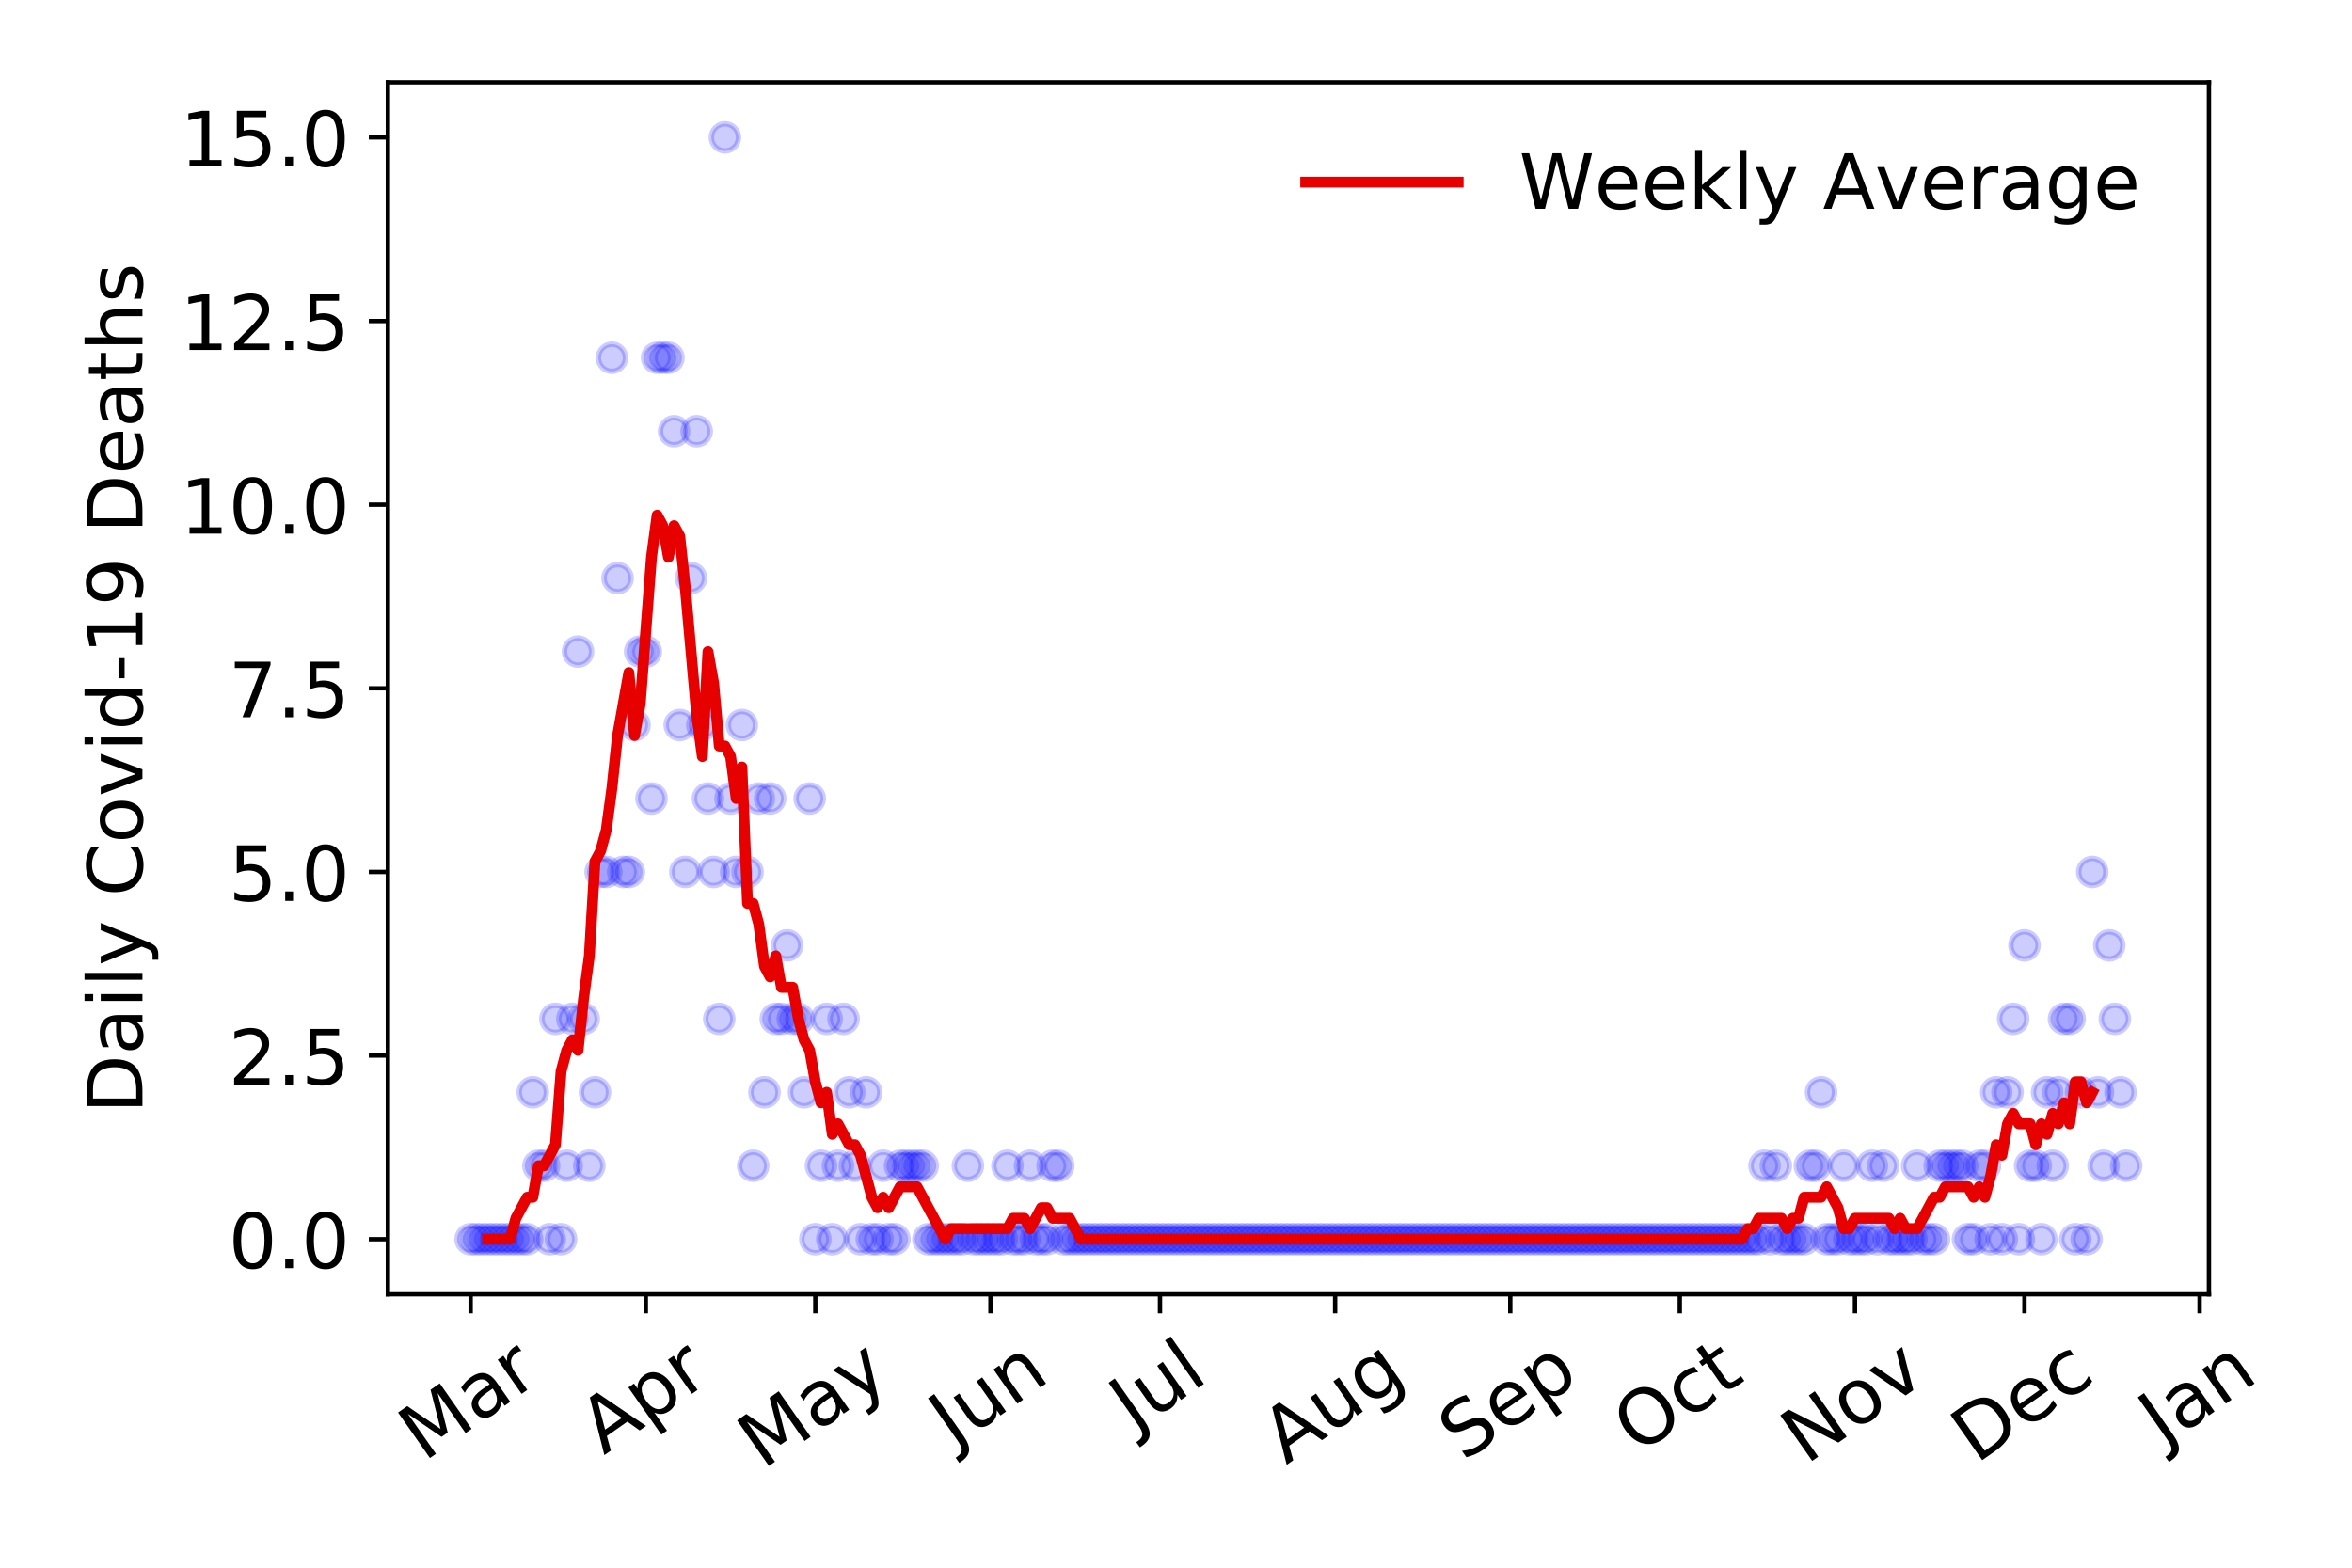 <?xml version="1.0" encoding="utf-8" standalone="no"?>
<!DOCTYPE svg PUBLIC "-//W3C//DTD SVG 1.1//EN"
  "http://www.w3.org/Graphics/SVG/1.1/DTD/svg11.dtd">
<!-- Created with matplotlib (https://matplotlib.org/) -->
<svg height="288pt" version="1.1" viewBox="0 0 432 288" width="432pt" xmlns="http://www.w3.org/2000/svg" xmlns:xlink="http://www.w3.org/1999/xlink">
 <defs>
  <style type="text/css">
*{stroke-linecap:butt;stroke-linejoin:round;}
  </style>
 </defs>
 <g id="figure_1">
  <g id="patch_1">
   <path d="M 0 288 
L 432 288 
L 432 0 
L 0 0 
z
" style="fill:#ffffff;"/>
  </g>
  <g id="axes_1">
   <g id="patch_2">
    <path d="M 71.245 237.778 
L 405.722 237.778 
L 405.722 15.12 
L 71.245 15.12 
z
" style="fill:#ffffff;"/>
   </g>
   <g id="matplotlib.axis_1">
    <g id="xtick_1">
     <g id="line2d_1">
      <defs>
       <path d="M 0 0 
L 0 3.5 
" id="m756e17a4e6" style="stroke:#000000;stroke-width:0.8;"/>
      </defs>
      <g>
       <use style="stroke:#000000;stroke-width:0.8;" x="86.448" xlink:href="#m756e17a4e6" y="237.778"/>
      </g>
     </g>
     <g id="text_1">
      <!-- Mar -->
      <defs>
       <path d="M 9.812 72.906 
L 24.516 72.906 
L 43.109 23.297 
L 61.812 72.906 
L 76.516 72.906 
L 76.516 0 
L 66.891 0 
L 66.891 64.016 
L 48.094 14.016 
L 38.188 14.016 
L 19.391 64.016 
L 19.391 0 
L 9.812 0 
z
" id="DejaVuSans-77"/>
       <path d="M 34.281 27.484 
Q 23.391 27.484 19.188 25 
Q 14.984 22.516 14.984 16.5 
Q 14.984 11.719 18.141 8.906 
Q 21.297 6.109 26.703 6.109 
Q 34.188 6.109 38.703 11.406 
Q 43.219 16.703 43.219 25.484 
L 43.219 27.484 
z
M 52.203 31.203 
L 52.203 0 
L 43.219 0 
L 43.219 8.297 
Q 40.141 3.328 35.547 0.953 
Q 30.953 -1.422 24.312 -1.422 
Q 15.922 -1.422 10.953 3.297 
Q 6 8.016 6 15.922 
Q 6 25.141 12.172 29.828 
Q 18.359 34.516 30.609 34.516 
L 43.219 34.516 
L 43.219 35.406 
Q 43.219 41.609 39.141 45 
Q 35.062 48.391 27.688 48.391 
Q 23 48.391 18.547 47.266 
Q 14.109 46.141 10.016 43.891 
L 10.016 52.203 
Q 14.938 54.109 19.578 55.047 
Q 24.219 56 28.609 56 
Q 40.484 56 46.344 49.844 
Q 52.203 43.703 52.203 31.203 
z
" id="DejaVuSans-97"/>
       <path d="M 41.109 46.297 
Q 39.594 47.172 37.812 47.578 
Q 36.031 48 33.891 48 
Q 26.266 48 22.188 43.047 
Q 18.109 38.094 18.109 28.812 
L 18.109 0 
L 9.078 0 
L 9.078 54.688 
L 18.109 54.688 
L 18.109 46.188 
Q 20.953 51.172 25.484 53.578 
Q 30.031 56 36.531 56 
Q 37.453 56 38.578 55.875 
Q 39.703 55.766 41.062 55.516 
z
" id="DejaVuSans-114"/>
      </defs>
      <g transform="translate(77.846 268.643)rotate(-35)scale(0.14 -0.14)">
       <use xlink:href="#DejaVuSans-77"/>
       <use x="86.279" xlink:href="#DejaVuSans-97"/>
       <use x="147.559" xlink:href="#DejaVuSans-114"/>
      </g>
     </g>
    </g>
    <g id="xtick_2">
     <g id="line2d_2">
      <g>
       <use style="stroke:#000000;stroke-width:0.8;" x="118.62" xlink:href="#m756e17a4e6" y="237.778"/>
      </g>
     </g>
     <g id="text_2">
      <!-- Apr -->
      <defs>
       <path d="M 34.188 63.188 
L 20.797 26.906 
L 47.609 26.906 
z
M 28.609 72.906 
L 39.797 72.906 
L 67.578 0 
L 57.328 0 
L 50.688 18.703 
L 17.828 18.703 
L 11.188 0 
L 0.781 0 
z
" id="DejaVuSans-65"/>
       <path d="M 18.109 8.203 
L 18.109 -20.797 
L 9.078 -20.797 
L 9.078 54.688 
L 18.109 54.688 
L 18.109 46.391 
Q 20.953 51.266 25.266 53.625 
Q 29.594 56 35.594 56 
Q 45.562 56 51.781 48.094 
Q 58.016 40.188 58.016 27.297 
Q 58.016 14.406 51.781 6.484 
Q 45.562 -1.422 35.594 -1.422 
Q 29.594 -1.422 25.266 0.953 
Q 20.953 3.328 18.109 8.203 
z
M 48.688 27.297 
Q 48.688 37.203 44.609 42.844 
Q 40.531 48.484 33.406 48.484 
Q 26.266 48.484 22.188 42.844 
Q 18.109 37.203 18.109 27.297 
Q 18.109 17.391 22.188 11.75 
Q 26.266 6.109 33.406 6.109 
Q 40.531 6.109 44.609 11.75 
Q 48.688 17.391 48.688 27.297 
z
" id="DejaVuSans-112"/>
      </defs>
      <g transform="translate(110.916 267.384)rotate(-35)scale(0.14 -0.14)">
       <use xlink:href="#DejaVuSans-65"/>
       <use x="68.408" xlink:href="#DejaVuSans-112"/>
       <use x="131.885" xlink:href="#DejaVuSans-114"/>
      </g>
     </g>
    </g>
    <g id="xtick_3">
     <g id="line2d_3">
      <g>
       <use style="stroke:#000000;stroke-width:0.8;" x="149.753" xlink:href="#m756e17a4e6" y="237.778"/>
      </g>
     </g>
     <g id="text_3">
      <!-- May -->
      <defs>
       <path d="M 32.172 -5.078 
Q 28.375 -14.844 24.75 -17.812 
Q 21.141 -20.797 15.094 -20.797 
L 7.906 -20.797 
L 7.906 -13.281 
L 13.188 -13.281 
Q 16.891 -13.281 18.938 -11.516 
Q 21 -9.766 23.484 -3.219 
L 25.094 0.875 
L 2.984 54.688 
L 12.5 54.688 
L 29.594 11.922 
L 46.688 54.688 
L 56.203 54.688 
z
" id="DejaVuSans-121"/>
      </defs>
      <g transform="translate(140.114 270.094)rotate(-35)scale(0.14 -0.14)">
       <use xlink:href="#DejaVuSans-77"/>
       <use x="86.279" xlink:href="#DejaVuSans-97"/>
       <use x="147.559" xlink:href="#DejaVuSans-121"/>
      </g>
     </g>
    </g>
    <g id="xtick_4">
     <g id="line2d_4">
      <g>
       <use style="stroke:#000000;stroke-width:0.8;" x="181.924" xlink:href="#m756e17a4e6" y="237.778"/>
      </g>
     </g>
     <g id="text_4">
      <!-- Jun -->
      <defs>
       <path d="M 9.812 72.906 
L 19.672 72.906 
L 19.672 5.078 
Q 19.672 -8.109 14.672 -14.062 
Q 9.672 -20.016 -1.422 -20.016 
L -5.172 -20.016 
L -5.172 -11.719 
L -2.094 -11.719 
Q 4.438 -11.719 7.125 -8.047 
Q 9.812 -4.391 9.812 5.078 
z
" id="DejaVuSans-74"/>
       <path d="M 8.5 21.578 
L 8.5 54.688 
L 17.484 54.688 
L 17.484 21.922 
Q 17.484 14.156 20.5 10.266 
Q 23.531 6.391 29.594 6.391 
Q 36.859 6.391 41.078 11.031 
Q 45.312 15.672 45.312 23.688 
L 45.312 54.688 
L 54.297 54.688 
L 54.297 0 
L 45.312 0 
L 45.312 8.406 
Q 42.047 3.422 37.719 1 
Q 33.406 -1.422 27.688 -1.422 
Q 18.266 -1.422 13.375 4.438 
Q 8.5 10.297 8.5 21.578 
z
M 31.109 56 
z
" id="DejaVuSans-117"/>
       <path d="M 54.891 33.016 
L 54.891 0 
L 45.906 0 
L 45.906 32.719 
Q 45.906 40.484 42.875 44.328 
Q 39.844 48.188 33.797 48.188 
Q 26.516 48.188 22.312 43.547 
Q 18.109 38.922 18.109 30.906 
L 18.109 0 
L 9.078 0 
L 9.078 54.688 
L 18.109 54.688 
L 18.109 46.188 
Q 21.344 51.125 25.703 53.562 
Q 30.078 56 35.797 56 
Q 45.219 56 50.047 50.172 
Q 54.891 44.344 54.891 33.016 
z
" id="DejaVuSans-110"/>
      </defs>
      <g transform="translate(175.181 266.039)rotate(-35)scale(0.14 -0.14)">
       <use xlink:href="#DejaVuSans-74"/>
       <use x="29.492" xlink:href="#DejaVuSans-117"/>
       <use x="92.871" xlink:href="#DejaVuSans-110"/>
      </g>
     </g>
    </g>
    <g id="xtick_5">
     <g id="line2d_5">
      <g>
       <use style="stroke:#000000;stroke-width:0.8;" x="213.058" xlink:href="#m756e17a4e6" y="237.778"/>
      </g>
     </g>
     <g id="text_5">
      <!-- Jul -->
      <defs>
       <path d="M 9.422 75.984 
L 18.406 75.984 
L 18.406 0 
L 9.422 0 
z
" id="DejaVuSans-108"/>
      </defs>
      <g transform="translate(208.355 263.181)rotate(-35)scale(0.14 -0.14)">
       <use xlink:href="#DejaVuSans-74"/>
       <use x="29.492" xlink:href="#DejaVuSans-117"/>
       <use x="92.871" xlink:href="#DejaVuSans-108"/>
      </g>
     </g>
    </g>
    <g id="xtick_6">
     <g id="line2d_6">
      <g>
       <use style="stroke:#000000;stroke-width:0.8;" x="245.229" xlink:href="#m756e17a4e6" y="237.778"/>
      </g>
     </g>
     <g id="text_6">
      <!-- Aug -->
      <defs>
       <path d="M 45.406 27.984 
Q 45.406 37.75 41.375 43.109 
Q 37.359 48.484 30.078 48.484 
Q 22.859 48.484 18.828 43.109 
Q 14.797 37.75 14.797 27.984 
Q 14.797 18.266 18.828 12.891 
Q 22.859 7.516 30.078 7.516 
Q 37.359 7.516 41.375 12.891 
Q 45.406 18.266 45.406 27.984 
z
M 54.391 6.781 
Q 54.391 -7.172 48.188 -13.984 
Q 42 -20.797 29.203 -20.797 
Q 24.469 -20.797 20.266 -20.094 
Q 16.062 -19.391 12.109 -17.922 
L 12.109 -9.188 
Q 16.062 -11.328 19.922 -12.344 
Q 23.781 -13.375 27.781 -13.375 
Q 36.625 -13.375 41.016 -8.766 
Q 45.406 -4.156 45.406 5.172 
L 45.406 9.625 
Q 42.625 4.781 38.281 2.391 
Q 33.938 0 27.875 0 
Q 17.828 0 11.672 7.656 
Q 5.516 15.328 5.516 27.984 
Q 5.516 40.672 11.672 48.328 
Q 17.828 56 27.875 56 
Q 33.938 56 38.281 53.609 
Q 42.625 51.219 45.406 46.391 
L 45.406 54.688 
L 54.391 54.688 
z
" id="DejaVuSans-103"/>
      </defs>
      <g transform="translate(236.248 269.172)rotate(-35)scale(0.14 -0.14)">
       <use xlink:href="#DejaVuSans-65"/>
       <use x="68.408" xlink:href="#DejaVuSans-117"/>
       <use x="131.787" xlink:href="#DejaVuSans-103"/>
      </g>
     </g>
    </g>
    <g id="xtick_7">
     <g id="line2d_7">
      <g>
       <use style="stroke:#000000;stroke-width:0.8;" x="277.4" xlink:href="#m756e17a4e6" y="237.778"/>
      </g>
     </g>
     <g id="text_7">
      <!-- Sep -->
      <defs>
       <path d="M 53.516 70.516 
L 53.516 60.891 
Q 47.906 63.578 42.922 64.891 
Q 37.938 66.219 33.297 66.219 
Q 25.25 66.219 20.875 63.094 
Q 16.5 59.969 16.5 54.203 
Q 16.5 49.359 19.406 46.891 
Q 22.312 44.438 30.422 42.922 
L 36.375 41.703 
Q 47.406 39.594 52.656 34.297 
Q 57.906 29 57.906 20.125 
Q 57.906 9.516 50.797 4.047 
Q 43.703 -1.422 29.984 -1.422 
Q 24.812 -1.422 18.969 -0.25 
Q 13.141 0.922 6.891 3.219 
L 6.891 13.375 
Q 12.891 10.016 18.656 8.297 
Q 24.422 6.594 29.984 6.594 
Q 38.422 6.594 43.016 9.906 
Q 47.609 13.234 47.609 19.391 
Q 47.609 24.75 44.312 27.781 
Q 41.016 30.812 33.5 32.328 
L 27.484 33.5 
Q 16.453 35.688 11.516 40.375 
Q 6.594 45.062 6.594 53.422 
Q 6.594 63.094 13.406 68.656 
Q 20.219 74.219 32.172 74.219 
Q 37.312 74.219 42.625 73.281 
Q 47.953 72.359 53.516 70.516 
z
" id="DejaVuSans-83"/>
       <path d="M 56.203 29.594 
L 56.203 25.203 
L 14.891 25.203 
Q 15.484 15.922 20.484 11.062 
Q 25.484 6.203 34.422 6.203 
Q 39.594 6.203 44.453 7.469 
Q 49.312 8.734 54.109 11.281 
L 54.109 2.781 
Q 49.266 0.734 44.188 -0.344 
Q 39.109 -1.422 33.891 -1.422 
Q 20.797 -1.422 13.156 6.188 
Q 5.516 13.812 5.516 26.812 
Q 5.516 40.234 12.766 48.109 
Q 20.016 56 32.328 56 
Q 43.359 56 49.781 48.891 
Q 56.203 41.797 56.203 29.594 
z
M 47.219 32.234 
Q 47.125 39.594 43.094 43.984 
Q 39.062 48.391 32.422 48.391 
Q 24.906 48.391 20.391 44.141 
Q 15.875 39.891 15.188 32.172 
z
" id="DejaVuSans-101"/>
      </defs>
      <g transform="translate(268.807 268.629)rotate(-35)scale(0.14 -0.14)">
       <use xlink:href="#DejaVuSans-83"/>
       <use x="63.477" xlink:href="#DejaVuSans-101"/>
       <use x="125" xlink:href="#DejaVuSans-112"/>
      </g>
     </g>
    </g>
    <g id="xtick_8">
     <g id="line2d_8">
      <g>
       <use style="stroke:#000000;stroke-width:0.8;" x="308.534" xlink:href="#m756e17a4e6" y="237.778"/>
      </g>
     </g>
     <g id="text_8">
      <!-- Oct -->
      <defs>
       <path d="M 39.406 66.219 
Q 28.656 66.219 22.328 58.203 
Q 16.016 50.203 16.016 36.375 
Q 16.016 22.609 22.328 14.594 
Q 28.656 6.594 39.406 6.594 
Q 50.141 6.594 56.422 14.594 
Q 62.703 22.609 62.703 36.375 
Q 62.703 50.203 56.422 58.203 
Q 50.141 66.219 39.406 66.219 
z
M 39.406 74.219 
Q 54.734 74.219 63.906 63.938 
Q 73.094 53.656 73.094 36.375 
Q 73.094 19.141 63.906 8.859 
Q 54.734 -1.422 39.406 -1.422 
Q 24.031 -1.422 14.812 8.828 
Q 5.609 19.094 5.609 36.375 
Q 5.609 53.656 14.812 63.938 
Q 24.031 74.219 39.406 74.219 
z
" id="DejaVuSans-79"/>
       <path d="M 48.781 52.594 
L 48.781 44.188 
Q 44.969 46.297 41.141 47.344 
Q 37.312 48.391 33.406 48.391 
Q 24.656 48.391 19.812 42.844 
Q 14.984 37.312 14.984 27.297 
Q 14.984 17.281 19.812 11.734 
Q 24.656 6.203 33.406 6.203 
Q 37.312 6.203 41.141 7.25 
Q 44.969 8.297 48.781 10.406 
L 48.781 2.094 
Q 45.016 0.344 40.984 -0.531 
Q 36.969 -1.422 32.422 -1.422 
Q 20.062 -1.422 12.781 6.344 
Q 5.516 14.109 5.516 27.297 
Q 5.516 40.672 12.859 48.328 
Q 20.219 56 33.016 56 
Q 37.156 56 41.109 55.141 
Q 45.062 54.297 48.781 52.594 
z
" id="DejaVuSans-99"/>
       <path d="M 18.312 70.219 
L 18.312 54.688 
L 36.812 54.688 
L 36.812 47.703 
L 18.312 47.703 
L 18.312 18.016 
Q 18.312 11.328 20.141 9.422 
Q 21.969 7.516 27.594 7.516 
L 36.812 7.516 
L 36.812 0 
L 27.594 0 
Q 17.188 0 13.234 3.875 
Q 9.281 7.766 9.281 18.016 
L 9.281 47.703 
L 2.688 47.703 
L 2.688 54.688 
L 9.281 54.688 
L 9.281 70.219 
z
" id="DejaVuSans-116"/>
      </defs>
      <g transform="translate(300.835 267.377)rotate(-35)scale(0.14 -0.14)">
       <use xlink:href="#DejaVuSans-79"/>
       <use x="78.711" xlink:href="#DejaVuSans-99"/>
       <use x="133.691" xlink:href="#DejaVuSans-116"/>
      </g>
     </g>
    </g>
    <g id="xtick_9">
     <g id="line2d_9">
      <g>
       <use style="stroke:#000000;stroke-width:0.8;" x="340.705" xlink:href="#m756e17a4e6" y="237.778"/>
      </g>
     </g>
     <g id="text_9">
      <!-- Nov -->
      <defs>
       <path d="M 9.812 72.906 
L 23.094 72.906 
L 55.422 11.922 
L 55.422 72.906 
L 64.984 72.906 
L 64.984 0 
L 51.703 0 
L 19.391 60.984 
L 19.391 0 
L 9.812 0 
z
" id="DejaVuSans-78"/>
       <path d="M 30.609 48.391 
Q 23.391 48.391 19.188 42.75 
Q 14.984 37.109 14.984 27.297 
Q 14.984 17.484 19.156 11.844 
Q 23.344 6.203 30.609 6.203 
Q 37.797 6.203 41.984 11.859 
Q 46.188 17.531 46.188 27.297 
Q 46.188 37.016 41.984 42.703 
Q 37.797 48.391 30.609 48.391 
z
M 30.609 56 
Q 42.328 56 49.016 48.375 
Q 55.719 40.766 55.719 27.297 
Q 55.719 13.875 49.016 6.219 
Q 42.328 -1.422 30.609 -1.422 
Q 18.844 -1.422 12.172 6.219 
Q 5.516 13.875 5.516 27.297 
Q 5.516 40.766 12.172 48.375 
Q 18.844 56 30.609 56 
z
" id="DejaVuSans-111"/>
       <path d="M 2.984 54.688 
L 12.5 54.688 
L 29.594 8.797 
L 46.688 54.688 
L 56.203 54.688 
L 35.688 0 
L 23.484 0 
z
" id="DejaVuSans-118"/>
      </defs>
      <g transform="translate(331.729 269.166)rotate(-35)scale(0.14 -0.14)">
       <use xlink:href="#DejaVuSans-78"/>
       <use x="74.805" xlink:href="#DejaVuSans-111"/>
       <use x="135.986" xlink:href="#DejaVuSans-118"/>
      </g>
     </g>
    </g>
    <g id="xtick_10">
     <g id="line2d_10">
      <g>
       <use style="stroke:#000000;stroke-width:0.8;" x="371.838" xlink:href="#m756e17a4e6" y="237.778"/>
      </g>
     </g>
     <g id="text_10">
      <!-- Dec -->
      <defs>
       <path d="M 19.672 64.797 
L 19.672 8.109 
L 31.594 8.109 
Q 46.688 8.109 53.688 14.938 
Q 60.688 21.781 60.688 36.531 
Q 60.688 51.172 53.688 57.984 
Q 46.688 64.797 31.594 64.797 
z
M 9.812 72.906 
L 30.078 72.906 
Q 51.266 72.906 61.172 64.094 
Q 71.094 55.281 71.094 36.531 
Q 71.094 17.672 61.125 8.828 
Q 51.172 0 30.078 0 
L 9.812 0 
z
" id="DejaVuSans-68"/>
      </defs>
      <g transform="translate(362.958 269.032)rotate(-35)scale(0.14 -0.14)">
       <use xlink:href="#DejaVuSans-68"/>
       <use x="77.002" xlink:href="#DejaVuSans-101"/>
       <use x="138.525" xlink:href="#DejaVuSans-99"/>
      </g>
     </g>
    </g>
    <g id="xtick_11">
     <g id="line2d_11">
      <g>
       <use style="stroke:#000000;stroke-width:0.8;" x="404.01" xlink:href="#m756e17a4e6" y="237.778"/>
      </g>
     </g>
     <g id="text_11">
      <!-- Jan -->
      <g transform="translate(397.386 265.871)rotate(-35)scale(0.14 -0.14)">
       <use xlink:href="#DejaVuSans-74"/>
       <use x="29.492" xlink:href="#DejaVuSans-97"/>
       <use x="90.771" xlink:href="#DejaVuSans-110"/>
      </g>
     </g>
    </g>
   </g>
   <g id="matplotlib.axis_2">
    <g id="ytick_1">
     <g id="line2d_12">
      <defs>
       <path d="M 0 0 
L -3.5 0 
" id="mf52ee7295f" style="stroke:#000000;stroke-width:0.8;"/>
      </defs>
      <g>
       <use style="stroke:#000000;stroke-width:0.8;" x="71.245" xlink:href="#mf52ee7295f" y="227.657"/>
      </g>
     </g>
     <g id="text_12">
      <!-- 0.0 -->
      <defs>
       <path d="M 31.781 66.406 
Q 24.172 66.406 20.328 58.906 
Q 16.5 51.422 16.5 36.375 
Q 16.5 21.391 20.328 13.891 
Q 24.172 6.391 31.781 6.391 
Q 39.453 6.391 43.281 13.891 
Q 47.125 21.391 47.125 36.375 
Q 47.125 51.422 43.281 58.906 
Q 39.453 66.406 31.781 66.406 
z
M 31.781 74.219 
Q 44.047 74.219 50.516 64.516 
Q 56.984 54.828 56.984 36.375 
Q 56.984 17.969 50.516 8.266 
Q 44.047 -1.422 31.781 -1.422 
Q 19.531 -1.422 13.062 8.266 
Q 6.594 17.969 6.594 36.375 
Q 6.594 54.828 13.062 64.516 
Q 19.531 74.219 31.781 74.219 
z
" id="DejaVuSans-48"/>
       <path d="M 10.688 12.406 
L 21 12.406 
L 21 0 
L 10.688 0 
z
" id="DejaVuSans-46"/>
      </defs>
      <g transform="translate(41.981 232.976)scale(0.14 -0.14)">
       <use xlink:href="#DejaVuSans-48"/>
       <use x="63.623" xlink:href="#DejaVuSans-46"/>
       <use x="95.41" xlink:href="#DejaVuSans-48"/>
      </g>
     </g>
    </g>
    <g id="ytick_2">
     <g id="line2d_13">
      <g>
       <use style="stroke:#000000;stroke-width:0.8;" x="71.245" xlink:href="#mf52ee7295f" y="193.921"/>
      </g>
     </g>
     <g id="text_13">
      <!-- 2.5 -->
      <defs>
       <path d="M 19.188 8.297 
L 53.609 8.297 
L 53.609 0 
L 7.328 0 
L 7.328 8.297 
Q 12.938 14.109 22.625 23.891 
Q 32.328 33.688 34.812 36.531 
Q 39.547 41.844 41.422 45.531 
Q 43.312 49.219 43.312 52.781 
Q 43.312 58.594 39.234 62.25 
Q 35.156 65.922 28.609 65.922 
Q 23.969 65.922 18.812 64.312 
Q 13.672 62.703 7.812 59.422 
L 7.812 69.391 
Q 13.766 71.781 18.938 73 
Q 24.125 74.219 28.422 74.219 
Q 39.75 74.219 46.484 68.547 
Q 53.219 62.891 53.219 53.422 
Q 53.219 48.922 51.531 44.891 
Q 49.859 40.875 45.406 35.406 
Q 44.188 33.984 37.641 27.219 
Q 31.109 20.453 19.188 8.297 
z
" id="DejaVuSans-50"/>
       <path d="M 10.797 72.906 
L 49.516 72.906 
L 49.516 64.594 
L 19.828 64.594 
L 19.828 46.734 
Q 21.969 47.469 24.109 47.828 
Q 26.266 48.188 28.422 48.188 
Q 40.625 48.188 47.75 41.5 
Q 54.891 34.812 54.891 23.391 
Q 54.891 11.625 47.562 5.094 
Q 40.234 -1.422 26.906 -1.422 
Q 22.312 -1.422 17.547 -0.641 
Q 12.797 0.141 7.719 1.703 
L 7.719 11.625 
Q 12.109 9.234 16.797 8.062 
Q 21.484 6.891 26.703 6.891 
Q 35.156 6.891 40.078 11.328 
Q 45.016 15.766 45.016 23.391 
Q 45.016 31 40.078 35.438 
Q 35.156 39.891 26.703 39.891 
Q 22.75 39.891 18.812 39.016 
Q 14.891 38.141 10.797 36.281 
z
" id="DejaVuSans-53"/>
      </defs>
      <g transform="translate(41.981 199.24)scale(0.14 -0.14)">
       <use xlink:href="#DejaVuSans-50"/>
       <use x="63.623" xlink:href="#DejaVuSans-46"/>
       <use x="95.41" xlink:href="#DejaVuSans-53"/>
      </g>
     </g>
    </g>
    <g id="ytick_3">
     <g id="line2d_14">
      <g>
       <use style="stroke:#000000;stroke-width:0.8;" x="71.245" xlink:href="#mf52ee7295f" y="160.185"/>
      </g>
     </g>
     <g id="text_14">
      <!-- 5.0 -->
      <g transform="translate(41.981 165.504)scale(0.14 -0.14)">
       <use xlink:href="#DejaVuSans-53"/>
       <use x="63.623" xlink:href="#DejaVuSans-46"/>
       <use x="95.41" xlink:href="#DejaVuSans-48"/>
      </g>
     </g>
    </g>
    <g id="ytick_4">
     <g id="line2d_15">
      <g>
       <use style="stroke:#000000;stroke-width:0.8;" x="71.245" xlink:href="#mf52ee7295f" y="126.449"/>
      </g>
     </g>
     <g id="text_15">
      <!-- 7.5 -->
      <defs>
       <path d="M 8.203 72.906 
L 55.078 72.906 
L 55.078 68.703 
L 28.609 0 
L 18.312 0 
L 43.219 64.594 
L 8.203 64.594 
z
" id="DejaVuSans-55"/>
      </defs>
      <g transform="translate(41.981 131.768)scale(0.14 -0.14)">
       <use xlink:href="#DejaVuSans-55"/>
       <use x="63.623" xlink:href="#DejaVuSans-46"/>
       <use x="95.41" xlink:href="#DejaVuSans-53"/>
      </g>
     </g>
    </g>
    <g id="ytick_5">
     <g id="line2d_16">
      <g>
       <use style="stroke:#000000;stroke-width:0.8;" x="71.245" xlink:href="#mf52ee7295f" y="92.713"/>
      </g>
     </g>
     <g id="text_16">
      <!-- 10.0 -->
      <defs>
       <path d="M 12.406 8.297 
L 28.516 8.297 
L 28.516 63.922 
L 10.984 60.406 
L 10.984 69.391 
L 28.422 72.906 
L 38.281 72.906 
L 38.281 8.297 
L 54.391 8.297 
L 54.391 0 
L 12.406 0 
z
" id="DejaVuSans-49"/>
      </defs>
      <g transform="translate(33.073 98.032)scale(0.14 -0.14)">
       <use xlink:href="#DejaVuSans-49"/>
       <use x="63.623" xlink:href="#DejaVuSans-48"/>
       <use x="127.246" xlink:href="#DejaVuSans-46"/>
       <use x="159.033" xlink:href="#DejaVuSans-48"/>
      </g>
     </g>
    </g>
    <g id="ytick_6">
     <g id="line2d_17">
      <g>
       <use style="stroke:#000000;stroke-width:0.8;" x="71.245" xlink:href="#mf52ee7295f" y="58.977"/>
      </g>
     </g>
     <g id="text_17">
      <!-- 12.5 -->
      <g transform="translate(33.073 64.296)scale(0.14 -0.14)">
       <use xlink:href="#DejaVuSans-49"/>
       <use x="63.623" xlink:href="#DejaVuSans-50"/>
       <use x="127.246" xlink:href="#DejaVuSans-46"/>
       <use x="159.033" xlink:href="#DejaVuSans-53"/>
      </g>
     </g>
    </g>
    <g id="ytick_7">
     <g id="line2d_18">
      <g>
       <use style="stroke:#000000;stroke-width:0.8;" x="71.245" xlink:href="#mf52ee7295f" y="25.241"/>
      </g>
     </g>
     <g id="text_18">
      <!-- 15.0 -->
      <g transform="translate(33.073 30.56)scale(0.14 -0.14)">
       <use xlink:href="#DejaVuSans-49"/>
       <use x="63.623" xlink:href="#DejaVuSans-53"/>
       <use x="127.246" xlink:href="#DejaVuSans-46"/>
       <use x="159.033" xlink:href="#DejaVuSans-48"/>
      </g>
     </g>
    </g>
    <g id="text_19">
     <!-- Daily Covid-19 Deaths -->
     <defs>
      <path d="M 9.422 54.688 
L 18.406 54.688 
L 18.406 0 
L 9.422 0 
z
M 9.422 75.984 
L 18.406 75.984 
L 18.406 64.594 
L 9.422 64.594 
z
" id="DejaVuSans-105"/>
      <path id="DejaVuSans-32"/>
      <path d="M 64.406 67.281 
L 64.406 56.891 
Q 59.422 61.531 53.781 63.812 
Q 48.141 66.109 41.797 66.109 
Q 29.297 66.109 22.656 58.469 
Q 16.016 50.828 16.016 36.375 
Q 16.016 21.969 22.656 14.328 
Q 29.297 6.688 41.797 6.688 
Q 48.141 6.688 53.781 8.984 
Q 59.422 11.281 64.406 15.922 
L 64.406 5.609 
Q 59.234 2.094 53.438 0.328 
Q 47.656 -1.422 41.219 -1.422 
Q 24.656 -1.422 15.125 8.703 
Q 5.609 18.844 5.609 36.375 
Q 5.609 53.953 15.125 64.078 
Q 24.656 74.219 41.219 74.219 
Q 47.75 74.219 53.531 72.484 
Q 59.328 70.75 64.406 67.281 
z
" id="DejaVuSans-67"/>
      <path d="M 45.406 46.391 
L 45.406 75.984 
L 54.391 75.984 
L 54.391 0 
L 45.406 0 
L 45.406 8.203 
Q 42.578 3.328 38.25 0.953 
Q 33.938 -1.422 27.875 -1.422 
Q 17.969 -1.422 11.734 6.484 
Q 5.516 14.406 5.516 27.297 
Q 5.516 40.188 11.734 48.094 
Q 17.969 56 27.875 56 
Q 33.938 56 38.25 53.625 
Q 42.578 51.266 45.406 46.391 
z
M 14.797 27.297 
Q 14.797 17.391 18.875 11.75 
Q 22.953 6.109 30.078 6.109 
Q 37.203 6.109 41.297 11.75 
Q 45.406 17.391 45.406 27.297 
Q 45.406 37.203 41.297 42.844 
Q 37.203 48.484 30.078 48.484 
Q 22.953 48.484 18.875 42.844 
Q 14.797 37.203 14.797 27.297 
z
" id="DejaVuSans-100"/>
      <path d="M 4.891 31.391 
L 31.203 31.391 
L 31.203 23.391 
L 4.891 23.391 
z
" id="DejaVuSans-45"/>
      <path d="M 10.984 1.516 
L 10.984 10.5 
Q 14.703 8.734 18.5 7.812 
Q 22.312 6.891 25.984 6.891 
Q 35.75 6.891 40.891 13.453 
Q 46.047 20.016 46.781 33.406 
Q 43.953 29.203 39.594 26.953 
Q 35.25 24.703 29.984 24.703 
Q 19.047 24.703 12.672 31.312 
Q 6.297 37.938 6.297 49.422 
Q 6.297 60.641 12.938 67.422 
Q 19.578 74.219 30.609 74.219 
Q 43.266 74.219 49.922 64.516 
Q 56.594 54.828 56.594 36.375 
Q 56.594 19.141 48.406 8.859 
Q 40.234 -1.422 26.422 -1.422 
Q 22.703 -1.422 18.891 -0.688 
Q 15.094 0.047 10.984 1.516 
z
M 30.609 32.422 
Q 37.25 32.422 41.125 36.953 
Q 45.016 41.5 45.016 49.422 
Q 45.016 57.281 41.125 61.844 
Q 37.25 66.406 30.609 66.406 
Q 23.969 66.406 20.094 61.844 
Q 16.219 57.281 16.219 49.422 
Q 16.219 41.5 20.094 36.953 
Q 23.969 32.422 30.609 32.422 
z
" id="DejaVuSans-57"/>
      <path d="M 54.891 33.016 
L 54.891 0 
L 45.906 0 
L 45.906 32.719 
Q 45.906 40.484 42.875 44.328 
Q 39.844 48.188 33.797 48.188 
Q 26.516 48.188 22.312 43.547 
Q 18.109 38.922 18.109 30.906 
L 18.109 0 
L 9.078 0 
L 9.078 75.984 
L 18.109 75.984 
L 18.109 46.188 
Q 21.344 51.125 25.703 53.562 
Q 30.078 56 35.797 56 
Q 45.219 56 50.047 50.172 
Q 54.891 44.344 54.891 33.016 
z
" id="DejaVuSans-104"/>
      <path d="M 44.281 53.078 
L 44.281 44.578 
Q 40.484 46.531 36.375 47.5 
Q 32.281 48.484 27.875 48.484 
Q 21.188 48.484 17.844 46.438 
Q 14.5 44.391 14.5 40.281 
Q 14.5 37.156 16.891 35.375 
Q 19.281 33.594 26.516 31.984 
L 29.594 31.297 
Q 39.156 29.25 43.188 25.516 
Q 47.219 21.781 47.219 15.094 
Q 47.219 7.469 41.188 3.016 
Q 35.156 -1.422 24.609 -1.422 
Q 20.219 -1.422 15.453 -0.562 
Q 10.688 0.297 5.422 2 
L 5.422 11.281 
Q 10.406 8.688 15.234 7.391 
Q 20.062 6.109 24.812 6.109 
Q 31.156 6.109 34.562 8.281 
Q 37.984 10.453 37.984 14.406 
Q 37.984 18.062 35.516 20.016 
Q 33.062 21.969 24.703 23.781 
L 21.578 24.516 
Q 13.234 26.266 9.516 29.906 
Q 5.812 33.547 5.812 39.891 
Q 5.812 47.609 11.281 51.797 
Q 16.75 56 26.812 56 
Q 31.781 56 36.172 55.266 
Q 40.578 54.547 44.281 53.078 
z
" id="DejaVuSans-115"/>
     </defs>
     <g transform="translate(26.162 204.56)rotate(-90)scale(0.14 -0.14)">
      <use xlink:href="#DejaVuSans-68"/>
      <use x="77.002" xlink:href="#DejaVuSans-97"/>
      <use x="138.281" xlink:href="#DejaVuSans-105"/>
      <use x="166.064" xlink:href="#DejaVuSans-108"/>
      <use x="193.848" xlink:href="#DejaVuSans-121"/>
      <use x="253.027" xlink:href="#DejaVuSans-32"/>
      <use x="284.814" xlink:href="#DejaVuSans-67"/>
      <use x="354.639" xlink:href="#DejaVuSans-111"/>
      <use x="415.82" xlink:href="#DejaVuSans-118"/>
      <use x="475" xlink:href="#DejaVuSans-105"/>
      <use x="502.783" xlink:href="#DejaVuSans-100"/>
      <use x="566.26" xlink:href="#DejaVuSans-45"/>
      <use x="602.344" xlink:href="#DejaVuSans-49"/>
      <use x="665.967" xlink:href="#DejaVuSans-57"/>
      <use x="729.59" xlink:href="#DejaVuSans-32"/>
      <use x="761.377" xlink:href="#DejaVuSans-68"/>
      <use x="838.379" xlink:href="#DejaVuSans-101"/>
      <use x="899.902" xlink:href="#DejaVuSans-97"/>
      <use x="961.182" xlink:href="#DejaVuSans-116"/>
      <use x="1000.391" xlink:href="#DejaVuSans-104"/>
      <use x="1063.77" xlink:href="#DejaVuSans-115"/>
     </g>
    </g>
   </g>
   <g id="line2d_19">
    <defs>
     <path d="M 0 2.5 
C 0.663 2.5 1.299 2.237 1.768 1.768 
C 2.237 1.299 2.5 0.663 2.5 0 
C 2.5 -0.663 2.237 -1.299 1.768 -1.768 
C 1.299 -2.237 0.663 -2.5 0 -2.5 
C -0.663 -2.5 -1.299 -2.237 -1.768 -1.768 
C -2.237 -1.299 -2.5 -0.663 -2.5 0 
C -2.5 0.663 -2.237 1.299 -1.768 1.768 
C -1.299 2.237 -0.663 2.5 0 2.5 
z
" id="m191b47ca4b" style="stroke:#0000ff;stroke-opacity:0.2;"/>
    </defs>
    <g clip-path="url(#p1b4fb86c49)">
     <use style="fill:#0000ff;fill-opacity:0.2;stroke:#0000ff;stroke-opacity:0.2;" x="86.448" xlink:href="#m191b47ca4b" y="227.657"/>
     <use style="fill:#0000ff;fill-opacity:0.2;stroke:#0000ff;stroke-opacity:0.2;" x="87.486" xlink:href="#m191b47ca4b" y="227.657"/>
     <use style="fill:#0000ff;fill-opacity:0.2;stroke:#0000ff;stroke-opacity:0.2;" x="88.524" xlink:href="#m191b47ca4b" y="227.657"/>
     <use style="fill:#0000ff;fill-opacity:0.2;stroke:#0000ff;stroke-opacity:0.2;" x="89.562" xlink:href="#m191b47ca4b" y="227.657"/>
     <use style="fill:#0000ff;fill-opacity:0.2;stroke:#0000ff;stroke-opacity:0.2;" x="90.6" xlink:href="#m191b47ca4b" y="227.657"/>
     <use style="fill:#0000ff;fill-opacity:0.2;stroke:#0000ff;stroke-opacity:0.2;" x="91.637" xlink:href="#m191b47ca4b" y="227.657"/>
     <use style="fill:#0000ff;fill-opacity:0.2;stroke:#0000ff;stroke-opacity:0.2;" x="92.675" xlink:href="#m191b47ca4b" y="227.657"/>
     <use style="fill:#0000ff;fill-opacity:0.2;stroke:#0000ff;stroke-opacity:0.2;" x="93.713" xlink:href="#m191b47ca4b" y="227.657"/>
     <use style="fill:#0000ff;fill-opacity:0.2;stroke:#0000ff;stroke-opacity:0.2;" x="94.751" xlink:href="#m191b47ca4b" y="227.657"/>
     <use style="fill:#0000ff;fill-opacity:0.2;stroke:#0000ff;stroke-opacity:0.2;" x="95.789" xlink:href="#m191b47ca4b" y="227.657"/>
     <use style="fill:#0000ff;fill-opacity:0.2;stroke:#0000ff;stroke-opacity:0.2;" x="96.826" xlink:href="#m191b47ca4b" y="227.657"/>
     <use style="fill:#0000ff;fill-opacity:0.2;stroke:#0000ff;stroke-opacity:0.2;" x="97.864" xlink:href="#m191b47ca4b" y="200.668"/>
     <use style="fill:#0000ff;fill-opacity:0.2;stroke:#0000ff;stroke-opacity:0.2;" x="98.902" xlink:href="#m191b47ca4b" y="214.163"/>
     <use style="fill:#0000ff;fill-opacity:0.2;stroke:#0000ff;stroke-opacity:0.2;" x="99.94" xlink:href="#m191b47ca4b" y="214.163"/>
     <use style="fill:#0000ff;fill-opacity:0.2;stroke:#0000ff;stroke-opacity:0.2;" x="100.977" xlink:href="#m191b47ca4b" y="227.657"/>
     <use style="fill:#0000ff;fill-opacity:0.2;stroke:#0000ff;stroke-opacity:0.2;" x="102.015" xlink:href="#m191b47ca4b" y="187.174"/>
     <use style="fill:#0000ff;fill-opacity:0.2;stroke:#0000ff;stroke-opacity:0.2;" x="103.053" xlink:href="#m191b47ca4b" y="227.657"/>
     <use style="fill:#0000ff;fill-opacity:0.2;stroke:#0000ff;stroke-opacity:0.2;" x="104.091" xlink:href="#m191b47ca4b" y="214.163"/>
     <use style="fill:#0000ff;fill-opacity:0.2;stroke:#0000ff;stroke-opacity:0.2;" x="105.129" xlink:href="#m191b47ca4b" y="187.174"/>
     <use style="fill:#0000ff;fill-opacity:0.2;stroke:#0000ff;stroke-opacity:0.2;" x="106.166" xlink:href="#m191b47ca4b" y="119.702"/>
     <use style="fill:#0000ff;fill-opacity:0.2;stroke:#0000ff;stroke-opacity:0.2;" x="107.204" xlink:href="#m191b47ca4b" y="187.174"/>
     <use style="fill:#0000ff;fill-opacity:0.2;stroke:#0000ff;stroke-opacity:0.2;" x="108.242" xlink:href="#m191b47ca4b" y="214.163"/>
     <use style="fill:#0000ff;fill-opacity:0.2;stroke:#0000ff;stroke-opacity:0.2;" x="109.28" xlink:href="#m191b47ca4b" y="200.668"/>
     <use style="fill:#0000ff;fill-opacity:0.2;stroke:#0000ff;stroke-opacity:0.2;" x="110.317" xlink:href="#m191b47ca4b" y="160.185"/>
     <use style="fill:#0000ff;fill-opacity:0.2;stroke:#0000ff;stroke-opacity:0.2;" x="111.355" xlink:href="#m191b47ca4b" y="160.185"/>
     <use style="fill:#0000ff;fill-opacity:0.2;stroke:#0000ff;stroke-opacity:0.2;" x="112.393" xlink:href="#m191b47ca4b" y="65.724"/>
     <use style="fill:#0000ff;fill-opacity:0.2;stroke:#0000ff;stroke-opacity:0.2;" x="113.431" xlink:href="#m191b47ca4b" y="106.207"/>
     <use style="fill:#0000ff;fill-opacity:0.2;stroke:#0000ff;stroke-opacity:0.2;" x="114.469" xlink:href="#m191b47ca4b" y="160.185"/>
     <use style="fill:#0000ff;fill-opacity:0.2;stroke:#0000ff;stroke-opacity:0.2;" x="115.506" xlink:href="#m191b47ca4b" y="160.185"/>
     <use style="fill:#0000ff;fill-opacity:0.2;stroke:#0000ff;stroke-opacity:0.2;" x="116.544" xlink:href="#m191b47ca4b" y="133.196"/>
     <use style="fill:#0000ff;fill-opacity:0.2;stroke:#0000ff;stroke-opacity:0.2;" x="117.582" xlink:href="#m191b47ca4b" y="119.702"/>
     <use style="fill:#0000ff;fill-opacity:0.2;stroke:#0000ff;stroke-opacity:0.2;" x="118.62" xlink:href="#m191b47ca4b" y="119.702"/>
     <use style="fill:#0000ff;fill-opacity:0.2;stroke:#0000ff;stroke-opacity:0.2;" x="119.657" xlink:href="#m191b47ca4b" y="146.691"/>
     <use style="fill:#0000ff;fill-opacity:0.2;stroke:#0000ff;stroke-opacity:0.2;" x="120.695" xlink:href="#m191b47ca4b" y="65.724"/>
     <use style="fill:#0000ff;fill-opacity:0.2;stroke:#0000ff;stroke-opacity:0.2;" x="121.733" xlink:href="#m191b47ca4b" y="65.724"/>
     <use style="fill:#0000ff;fill-opacity:0.2;stroke:#0000ff;stroke-opacity:0.2;" x="122.771" xlink:href="#m191b47ca4b" y="65.724"/>
     <use style="fill:#0000ff;fill-opacity:0.2;stroke:#0000ff;stroke-opacity:0.2;" x="123.809" xlink:href="#m191b47ca4b" y="79.219"/>
     <use style="fill:#0000ff;fill-opacity:0.2;stroke:#0000ff;stroke-opacity:0.2;" x="124.846" xlink:href="#m191b47ca4b" y="133.196"/>
     <use style="fill:#0000ff;fill-opacity:0.2;stroke:#0000ff;stroke-opacity:0.2;" x="125.884" xlink:href="#m191b47ca4b" y="160.185"/>
     <use style="fill:#0000ff;fill-opacity:0.2;stroke:#0000ff;stroke-opacity:0.2;" x="126.922" xlink:href="#m191b47ca4b" y="106.207"/>
     <use style="fill:#0000ff;fill-opacity:0.2;stroke:#0000ff;stroke-opacity:0.2;" x="127.96" xlink:href="#m191b47ca4b" y="79.219"/>
     <use style="fill:#0000ff;fill-opacity:0.2;stroke:#0000ff;stroke-opacity:0.2;" x="128.998" xlink:href="#m191b47ca4b" y="133.196"/>
     <use style="fill:#0000ff;fill-opacity:0.2;stroke:#0000ff;stroke-opacity:0.2;" x="130.035" xlink:href="#m191b47ca4b" y="146.691"/>
     <use style="fill:#0000ff;fill-opacity:0.2;stroke:#0000ff;stroke-opacity:0.2;" x="131.073" xlink:href="#m191b47ca4b" y="160.185"/>
     <use style="fill:#0000ff;fill-opacity:0.2;stroke:#0000ff;stroke-opacity:0.2;" x="132.111" xlink:href="#m191b47ca4b" y="187.174"/>
     <use style="fill:#0000ff;fill-opacity:0.2;stroke:#0000ff;stroke-opacity:0.2;" x="133.149" xlink:href="#m191b47ca4b" y="25.241"/>
     <use style="fill:#0000ff;fill-opacity:0.2;stroke:#0000ff;stroke-opacity:0.2;" x="134.186" xlink:href="#m191b47ca4b" y="146.691"/>
     <use style="fill:#0000ff;fill-opacity:0.2;stroke:#0000ff;stroke-opacity:0.2;" x="135.224" xlink:href="#m191b47ca4b" y="160.185"/>
     <use style="fill:#0000ff;fill-opacity:0.2;stroke:#0000ff;stroke-opacity:0.2;" x="136.262" xlink:href="#m191b47ca4b" y="133.196"/>
     <use style="fill:#0000ff;fill-opacity:0.2;stroke:#0000ff;stroke-opacity:0.2;" x="137.3" xlink:href="#m191b47ca4b" y="160.185"/>
     <use style="fill:#0000ff;fill-opacity:0.2;stroke:#0000ff;stroke-opacity:0.2;" x="138.338" xlink:href="#m191b47ca4b" y="214.163"/>
     <use style="fill:#0000ff;fill-opacity:0.2;stroke:#0000ff;stroke-opacity:0.2;" x="139.375" xlink:href="#m191b47ca4b" y="146.691"/>
     <use style="fill:#0000ff;fill-opacity:0.2;stroke:#0000ff;stroke-opacity:0.2;" x="140.413" xlink:href="#m191b47ca4b" y="200.668"/>
     <use style="fill:#0000ff;fill-opacity:0.2;stroke:#0000ff;stroke-opacity:0.2;" x="141.451" xlink:href="#m191b47ca4b" y="146.691"/>
     <use style="fill:#0000ff;fill-opacity:0.2;stroke:#0000ff;stroke-opacity:0.2;" x="142.489" xlink:href="#m191b47ca4b" y="187.174"/>
     <use style="fill:#0000ff;fill-opacity:0.2;stroke:#0000ff;stroke-opacity:0.2;" x="143.526" xlink:href="#m191b47ca4b" y="187.174"/>
     <use style="fill:#0000ff;fill-opacity:0.2;stroke:#0000ff;stroke-opacity:0.2;" x="144.564" xlink:href="#m191b47ca4b" y="173.68"/>
     <use style="fill:#0000ff;fill-opacity:0.2;stroke:#0000ff;stroke-opacity:0.2;" x="145.602" xlink:href="#m191b47ca4b" y="187.174"/>
     <use style="fill:#0000ff;fill-opacity:0.2;stroke:#0000ff;stroke-opacity:0.2;" x="146.64" xlink:href="#m191b47ca4b" y="187.174"/>
     <use style="fill:#0000ff;fill-opacity:0.2;stroke:#0000ff;stroke-opacity:0.2;" x="147.678" xlink:href="#m191b47ca4b" y="200.668"/>
     <use style="fill:#0000ff;fill-opacity:0.2;stroke:#0000ff;stroke-opacity:0.2;" x="148.715" xlink:href="#m191b47ca4b" y="146.691"/>
     <use style="fill:#0000ff;fill-opacity:0.2;stroke:#0000ff;stroke-opacity:0.2;" x="149.753" xlink:href="#m191b47ca4b" y="227.657"/>
     <use style="fill:#0000ff;fill-opacity:0.2;stroke:#0000ff;stroke-opacity:0.2;" x="150.791" xlink:href="#m191b47ca4b" y="214.163"/>
     <use style="fill:#0000ff;fill-opacity:0.2;stroke:#0000ff;stroke-opacity:0.2;" x="151.829" xlink:href="#m191b47ca4b" y="187.174"/>
     <use style="fill:#0000ff;fill-opacity:0.2;stroke:#0000ff;stroke-opacity:0.2;" x="152.866" xlink:href="#m191b47ca4b" y="227.657"/>
     <use style="fill:#0000ff;fill-opacity:0.2;stroke:#0000ff;stroke-opacity:0.2;" x="153.904" xlink:href="#m191b47ca4b" y="214.163"/>
     <use style="fill:#0000ff;fill-opacity:0.2;stroke:#0000ff;stroke-opacity:0.2;" x="154.942" xlink:href="#m191b47ca4b" y="187.174"/>
     <use style="fill:#0000ff;fill-opacity:0.2;stroke:#0000ff;stroke-opacity:0.2;" x="155.98" xlink:href="#m191b47ca4b" y="200.668"/>
     <use style="fill:#0000ff;fill-opacity:0.2;stroke:#0000ff;stroke-opacity:0.2;" x="157.018" xlink:href="#m191b47ca4b" y="214.163"/>
     <use style="fill:#0000ff;fill-opacity:0.2;stroke:#0000ff;stroke-opacity:0.2;" x="158.055" xlink:href="#m191b47ca4b" y="227.657"/>
     <use style="fill:#0000ff;fill-opacity:0.2;stroke:#0000ff;stroke-opacity:0.2;" x="159.093" xlink:href="#m191b47ca4b" y="200.668"/>
     <use style="fill:#0000ff;fill-opacity:0.2;stroke:#0000ff;stroke-opacity:0.2;" x="160.131" xlink:href="#m191b47ca4b" y="227.657"/>
     <use style="fill:#0000ff;fill-opacity:0.2;stroke:#0000ff;stroke-opacity:0.2;" x="161.169" xlink:href="#m191b47ca4b" y="227.657"/>
     <use style="fill:#0000ff;fill-opacity:0.2;stroke:#0000ff;stroke-opacity:0.2;" x="162.207" xlink:href="#m191b47ca4b" y="214.163"/>
     <use style="fill:#0000ff;fill-opacity:0.2;stroke:#0000ff;stroke-opacity:0.2;" x="163.244" xlink:href="#m191b47ca4b" y="227.657"/>
     <use style="fill:#0000ff;fill-opacity:0.2;stroke:#0000ff;stroke-opacity:0.2;" x="164.282" xlink:href="#m191b47ca4b" y="227.657"/>
     <use style="fill:#0000ff;fill-opacity:0.2;stroke:#0000ff;stroke-opacity:0.2;" x="165.32" xlink:href="#m191b47ca4b" y="214.163"/>
     <use style="fill:#0000ff;fill-opacity:0.2;stroke:#0000ff;stroke-opacity:0.2;" x="166.358" xlink:href="#m191b47ca4b" y="214.163"/>
     <use style="fill:#0000ff;fill-opacity:0.2;stroke:#0000ff;stroke-opacity:0.2;" x="167.395" xlink:href="#m191b47ca4b" y="214.163"/>
     <use style="fill:#0000ff;fill-opacity:0.2;stroke:#0000ff;stroke-opacity:0.2;" x="168.433" xlink:href="#m191b47ca4b" y="214.163"/>
     <use style="fill:#0000ff;fill-opacity:0.2;stroke:#0000ff;stroke-opacity:0.2;" x="169.471" xlink:href="#m191b47ca4b" y="214.163"/>
     <use style="fill:#0000ff;fill-opacity:0.2;stroke:#0000ff;stroke-opacity:0.2;" x="170.509" xlink:href="#m191b47ca4b" y="227.657"/>
     <use style="fill:#0000ff;fill-opacity:0.2;stroke:#0000ff;stroke-opacity:0.2;" x="171.547" xlink:href="#m191b47ca4b" y="227.657"/>
     <use style="fill:#0000ff;fill-opacity:0.2;stroke:#0000ff;stroke-opacity:0.2;" x="172.584" xlink:href="#m191b47ca4b" y="227.657"/>
     <use style="fill:#0000ff;fill-opacity:0.2;stroke:#0000ff;stroke-opacity:0.2;" x="173.622" xlink:href="#m191b47ca4b" y="227.657"/>
     <use style="fill:#0000ff;fill-opacity:0.2;stroke:#0000ff;stroke-opacity:0.2;" x="174.66" xlink:href="#m191b47ca4b" y="227.657"/>
     <use style="fill:#0000ff;fill-opacity:0.2;stroke:#0000ff;stroke-opacity:0.2;" x="175.698" xlink:href="#m191b47ca4b" y="227.657"/>
     <use style="fill:#0000ff;fill-opacity:0.2;stroke:#0000ff;stroke-opacity:0.2;" x="176.735" xlink:href="#m191b47ca4b" y="227.657"/>
     <use style="fill:#0000ff;fill-opacity:0.2;stroke:#0000ff;stroke-opacity:0.2;" x="177.773" xlink:href="#m191b47ca4b" y="214.163"/>
     <use style="fill:#0000ff;fill-opacity:0.2;stroke:#0000ff;stroke-opacity:0.2;" x="178.811" xlink:href="#m191b47ca4b" y="227.657"/>
     <use style="fill:#0000ff;fill-opacity:0.2;stroke:#0000ff;stroke-opacity:0.2;" x="179.849" xlink:href="#m191b47ca4b" y="227.657"/>
     <use style="fill:#0000ff;fill-opacity:0.2;stroke:#0000ff;stroke-opacity:0.2;" x="180.887" xlink:href="#m191b47ca4b" y="227.657"/>
     <use style="fill:#0000ff;fill-opacity:0.2;stroke:#0000ff;stroke-opacity:0.2;" x="181.924" xlink:href="#m191b47ca4b" y="227.657"/>
     <use style="fill:#0000ff;fill-opacity:0.2;stroke:#0000ff;stroke-opacity:0.2;" x="182.962" xlink:href="#m191b47ca4b" y="227.657"/>
     <use style="fill:#0000ff;fill-opacity:0.2;stroke:#0000ff;stroke-opacity:0.2;" x="184" xlink:href="#m191b47ca4b" y="227.657"/>
     <use style="fill:#0000ff;fill-opacity:0.2;stroke:#0000ff;stroke-opacity:0.2;" x="185.038" xlink:href="#m191b47ca4b" y="214.163"/>
     <use style="fill:#0000ff;fill-opacity:0.2;stroke:#0000ff;stroke-opacity:0.2;" x="186.075" xlink:href="#m191b47ca4b" y="227.657"/>
     <use style="fill:#0000ff;fill-opacity:0.2;stroke:#0000ff;stroke-opacity:0.2;" x="187.113" xlink:href="#m191b47ca4b" y="227.657"/>
     <use style="fill:#0000ff;fill-opacity:0.2;stroke:#0000ff;stroke-opacity:0.2;" x="188.151" xlink:href="#m191b47ca4b" y="227.657"/>
     <use style="fill:#0000ff;fill-opacity:0.2;stroke:#0000ff;stroke-opacity:0.2;" x="189.189" xlink:href="#m191b47ca4b" y="214.163"/>
     <use style="fill:#0000ff;fill-opacity:0.2;stroke:#0000ff;stroke-opacity:0.2;" x="190.227" xlink:href="#m191b47ca4b" y="227.657"/>
     <use style="fill:#0000ff;fill-opacity:0.2;stroke:#0000ff;stroke-opacity:0.2;" x="191.264" xlink:href="#m191b47ca4b" y="227.657"/>
     <use style="fill:#0000ff;fill-opacity:0.2;stroke:#0000ff;stroke-opacity:0.2;" x="192.302" xlink:href="#m191b47ca4b" y="227.657"/>
     <use style="fill:#0000ff;fill-opacity:0.2;stroke:#0000ff;stroke-opacity:0.2;" x="193.34" xlink:href="#m191b47ca4b" y="214.163"/>
     <use style="fill:#0000ff;fill-opacity:0.2;stroke:#0000ff;stroke-opacity:0.2;" x="194.378" xlink:href="#m191b47ca4b" y="214.163"/>
     <use style="fill:#0000ff;fill-opacity:0.2;stroke:#0000ff;stroke-opacity:0.2;" x="195.416" xlink:href="#m191b47ca4b" y="227.657"/>
     <use style="fill:#0000ff;fill-opacity:0.2;stroke:#0000ff;stroke-opacity:0.2;" x="196.453" xlink:href="#m191b47ca4b" y="227.657"/>
     <use style="fill:#0000ff;fill-opacity:0.2;stroke:#0000ff;stroke-opacity:0.2;" x="197.491" xlink:href="#m191b47ca4b" y="227.657"/>
     <use style="fill:#0000ff;fill-opacity:0.2;stroke:#0000ff;stroke-opacity:0.2;" x="198.529" xlink:href="#m191b47ca4b" y="227.657"/>
     <use style="fill:#0000ff;fill-opacity:0.2;stroke:#0000ff;stroke-opacity:0.2;" x="199.567" xlink:href="#m191b47ca4b" y="227.657"/>
     <use style="fill:#0000ff;fill-opacity:0.2;stroke:#0000ff;stroke-opacity:0.2;" x="200.604" xlink:href="#m191b47ca4b" y="227.657"/>
     <use style="fill:#0000ff;fill-opacity:0.2;stroke:#0000ff;stroke-opacity:0.2;" x="201.642" xlink:href="#m191b47ca4b" y="227.657"/>
     <use style="fill:#0000ff;fill-opacity:0.2;stroke:#0000ff;stroke-opacity:0.2;" x="202.68" xlink:href="#m191b47ca4b" y="227.657"/>
     <use style="fill:#0000ff;fill-opacity:0.2;stroke:#0000ff;stroke-opacity:0.2;" x="203.718" xlink:href="#m191b47ca4b" y="227.657"/>
     <use style="fill:#0000ff;fill-opacity:0.2;stroke:#0000ff;stroke-opacity:0.2;" x="204.756" xlink:href="#m191b47ca4b" y="227.657"/>
     <use style="fill:#0000ff;fill-opacity:0.2;stroke:#0000ff;stroke-opacity:0.2;" x="205.793" xlink:href="#m191b47ca4b" y="227.657"/>
     <use style="fill:#0000ff;fill-opacity:0.2;stroke:#0000ff;stroke-opacity:0.2;" x="206.831" xlink:href="#m191b47ca4b" y="227.657"/>
     <use style="fill:#0000ff;fill-opacity:0.2;stroke:#0000ff;stroke-opacity:0.2;" x="207.869" xlink:href="#m191b47ca4b" y="227.657"/>
     <use style="fill:#0000ff;fill-opacity:0.2;stroke:#0000ff;stroke-opacity:0.2;" x="208.907" xlink:href="#m191b47ca4b" y="227.657"/>
     <use style="fill:#0000ff;fill-opacity:0.2;stroke:#0000ff;stroke-opacity:0.2;" x="209.944" xlink:href="#m191b47ca4b" y="227.657"/>
     <use style="fill:#0000ff;fill-opacity:0.2;stroke:#0000ff;stroke-opacity:0.2;" x="210.982" xlink:href="#m191b47ca4b" y="227.657"/>
     <use style="fill:#0000ff;fill-opacity:0.2;stroke:#0000ff;stroke-opacity:0.2;" x="212.02" xlink:href="#m191b47ca4b" y="227.657"/>
     <use style="fill:#0000ff;fill-opacity:0.2;stroke:#0000ff;stroke-opacity:0.2;" x="213.058" xlink:href="#m191b47ca4b" y="227.657"/>
     <use style="fill:#0000ff;fill-opacity:0.2;stroke:#0000ff;stroke-opacity:0.2;" x="214.096" xlink:href="#m191b47ca4b" y="227.657"/>
     <use style="fill:#0000ff;fill-opacity:0.2;stroke:#0000ff;stroke-opacity:0.2;" x="215.133" xlink:href="#m191b47ca4b" y="227.657"/>
     <use style="fill:#0000ff;fill-opacity:0.2;stroke:#0000ff;stroke-opacity:0.2;" x="216.171" xlink:href="#m191b47ca4b" y="227.657"/>
     <use style="fill:#0000ff;fill-opacity:0.2;stroke:#0000ff;stroke-opacity:0.2;" x="217.209" xlink:href="#m191b47ca4b" y="227.657"/>
     <use style="fill:#0000ff;fill-opacity:0.2;stroke:#0000ff;stroke-opacity:0.2;" x="218.247" xlink:href="#m191b47ca4b" y="227.657"/>
     <use style="fill:#0000ff;fill-opacity:0.2;stroke:#0000ff;stroke-opacity:0.2;" x="219.284" xlink:href="#m191b47ca4b" y="227.657"/>
     <use style="fill:#0000ff;fill-opacity:0.2;stroke:#0000ff;stroke-opacity:0.2;" x="220.322" xlink:href="#m191b47ca4b" y="227.657"/>
     <use style="fill:#0000ff;fill-opacity:0.2;stroke:#0000ff;stroke-opacity:0.2;" x="221.36" xlink:href="#m191b47ca4b" y="227.657"/>
     <use style="fill:#0000ff;fill-opacity:0.2;stroke:#0000ff;stroke-opacity:0.2;" x="222.398" xlink:href="#m191b47ca4b" y="227.657"/>
     <use style="fill:#0000ff;fill-opacity:0.2;stroke:#0000ff;stroke-opacity:0.2;" x="223.436" xlink:href="#m191b47ca4b" y="227.657"/>
     <use style="fill:#0000ff;fill-opacity:0.2;stroke:#0000ff;stroke-opacity:0.2;" x="224.473" xlink:href="#m191b47ca4b" y="227.657"/>
     <use style="fill:#0000ff;fill-opacity:0.2;stroke:#0000ff;stroke-opacity:0.2;" x="225.511" xlink:href="#m191b47ca4b" y="227.657"/>
     <use style="fill:#0000ff;fill-opacity:0.2;stroke:#0000ff;stroke-opacity:0.2;" x="226.549" xlink:href="#m191b47ca4b" y="227.657"/>
     <use style="fill:#0000ff;fill-opacity:0.2;stroke:#0000ff;stroke-opacity:0.2;" x="227.587" xlink:href="#m191b47ca4b" y="227.657"/>
     <use style="fill:#0000ff;fill-opacity:0.2;stroke:#0000ff;stroke-opacity:0.2;" x="228.625" xlink:href="#m191b47ca4b" y="227.657"/>
     <use style="fill:#0000ff;fill-opacity:0.2;stroke:#0000ff;stroke-opacity:0.2;" x="229.662" xlink:href="#m191b47ca4b" y="227.657"/>
     <use style="fill:#0000ff;fill-opacity:0.2;stroke:#0000ff;stroke-opacity:0.2;" x="230.7" xlink:href="#m191b47ca4b" y="227.657"/>
     <use style="fill:#0000ff;fill-opacity:0.2;stroke:#0000ff;stroke-opacity:0.2;" x="231.738" xlink:href="#m191b47ca4b" y="227.657"/>
     <use style="fill:#0000ff;fill-opacity:0.2;stroke:#0000ff;stroke-opacity:0.2;" x="232.776" xlink:href="#m191b47ca4b" y="227.657"/>
     <use style="fill:#0000ff;fill-opacity:0.2;stroke:#0000ff;stroke-opacity:0.2;" x="233.813" xlink:href="#m191b47ca4b" y="227.657"/>
     <use style="fill:#0000ff;fill-opacity:0.2;stroke:#0000ff;stroke-opacity:0.2;" x="234.851" xlink:href="#m191b47ca4b" y="227.657"/>
     <use style="fill:#0000ff;fill-opacity:0.2;stroke:#0000ff;stroke-opacity:0.2;" x="235.889" xlink:href="#m191b47ca4b" y="227.657"/>
     <use style="fill:#0000ff;fill-opacity:0.2;stroke:#0000ff;stroke-opacity:0.2;" x="236.927" xlink:href="#m191b47ca4b" y="227.657"/>
     <use style="fill:#0000ff;fill-opacity:0.2;stroke:#0000ff;stroke-opacity:0.2;" x="237.965" xlink:href="#m191b47ca4b" y="227.657"/>
     <use style="fill:#0000ff;fill-opacity:0.2;stroke:#0000ff;stroke-opacity:0.2;" x="239.002" xlink:href="#m191b47ca4b" y="227.657"/>
     <use style="fill:#0000ff;fill-opacity:0.2;stroke:#0000ff;stroke-opacity:0.2;" x="240.04" xlink:href="#m191b47ca4b" y="227.657"/>
     <use style="fill:#0000ff;fill-opacity:0.2;stroke:#0000ff;stroke-opacity:0.2;" x="241.078" xlink:href="#m191b47ca4b" y="227.657"/>
     <use style="fill:#0000ff;fill-opacity:0.2;stroke:#0000ff;stroke-opacity:0.2;" x="242.116" xlink:href="#m191b47ca4b" y="227.657"/>
     <use style="fill:#0000ff;fill-opacity:0.2;stroke:#0000ff;stroke-opacity:0.2;" x="243.153" xlink:href="#m191b47ca4b" y="227.657"/>
     <use style="fill:#0000ff;fill-opacity:0.2;stroke:#0000ff;stroke-opacity:0.2;" x="244.191" xlink:href="#m191b47ca4b" y="227.657"/>
     <use style="fill:#0000ff;fill-opacity:0.2;stroke:#0000ff;stroke-opacity:0.2;" x="245.229" xlink:href="#m191b47ca4b" y="227.657"/>
     <use style="fill:#0000ff;fill-opacity:0.2;stroke:#0000ff;stroke-opacity:0.2;" x="246.267" xlink:href="#m191b47ca4b" y="227.657"/>
     <use style="fill:#0000ff;fill-opacity:0.2;stroke:#0000ff;stroke-opacity:0.2;" x="247.305" xlink:href="#m191b47ca4b" y="227.657"/>
     <use style="fill:#0000ff;fill-opacity:0.2;stroke:#0000ff;stroke-opacity:0.2;" x="248.342" xlink:href="#m191b47ca4b" y="227.657"/>
     <use style="fill:#0000ff;fill-opacity:0.2;stroke:#0000ff;stroke-opacity:0.2;" x="249.38" xlink:href="#m191b47ca4b" y="227.657"/>
     <use style="fill:#0000ff;fill-opacity:0.2;stroke:#0000ff;stroke-opacity:0.2;" x="250.418" xlink:href="#m191b47ca4b" y="227.657"/>
     <use style="fill:#0000ff;fill-opacity:0.2;stroke:#0000ff;stroke-opacity:0.2;" x="251.456" xlink:href="#m191b47ca4b" y="227.657"/>
     <use style="fill:#0000ff;fill-opacity:0.2;stroke:#0000ff;stroke-opacity:0.2;" x="252.493" xlink:href="#m191b47ca4b" y="227.657"/>
     <use style="fill:#0000ff;fill-opacity:0.2;stroke:#0000ff;stroke-opacity:0.2;" x="253.531" xlink:href="#m191b47ca4b" y="227.657"/>
     <use style="fill:#0000ff;fill-opacity:0.2;stroke:#0000ff;stroke-opacity:0.2;" x="254.569" xlink:href="#m191b47ca4b" y="227.657"/>
     <use style="fill:#0000ff;fill-opacity:0.2;stroke:#0000ff;stroke-opacity:0.2;" x="255.607" xlink:href="#m191b47ca4b" y="227.657"/>
     <use style="fill:#0000ff;fill-opacity:0.2;stroke:#0000ff;stroke-opacity:0.2;" x="256.645" xlink:href="#m191b47ca4b" y="227.657"/>
     <use style="fill:#0000ff;fill-opacity:0.2;stroke:#0000ff;stroke-opacity:0.2;" x="257.682" xlink:href="#m191b47ca4b" y="227.657"/>
     <use style="fill:#0000ff;fill-opacity:0.2;stroke:#0000ff;stroke-opacity:0.2;" x="258.72" xlink:href="#m191b47ca4b" y="227.657"/>
     <use style="fill:#0000ff;fill-opacity:0.2;stroke:#0000ff;stroke-opacity:0.2;" x="259.758" xlink:href="#m191b47ca4b" y="227.657"/>
     <use style="fill:#0000ff;fill-opacity:0.2;stroke:#0000ff;stroke-opacity:0.2;" x="260.796" xlink:href="#m191b47ca4b" y="227.657"/>
     <use style="fill:#0000ff;fill-opacity:0.2;stroke:#0000ff;stroke-opacity:0.2;" x="261.834" xlink:href="#m191b47ca4b" y="227.657"/>
     <use style="fill:#0000ff;fill-opacity:0.2;stroke:#0000ff;stroke-opacity:0.2;" x="262.871" xlink:href="#m191b47ca4b" y="227.657"/>
     <use style="fill:#0000ff;fill-opacity:0.2;stroke:#0000ff;stroke-opacity:0.2;" x="263.909" xlink:href="#m191b47ca4b" y="227.657"/>
     <use style="fill:#0000ff;fill-opacity:0.2;stroke:#0000ff;stroke-opacity:0.2;" x="264.947" xlink:href="#m191b47ca4b" y="227.657"/>
     <use style="fill:#0000ff;fill-opacity:0.2;stroke:#0000ff;stroke-opacity:0.2;" x="265.985" xlink:href="#m191b47ca4b" y="227.657"/>
     <use style="fill:#0000ff;fill-opacity:0.2;stroke:#0000ff;stroke-opacity:0.2;" x="267.022" xlink:href="#m191b47ca4b" y="227.657"/>
     <use style="fill:#0000ff;fill-opacity:0.2;stroke:#0000ff;stroke-opacity:0.2;" x="268.06" xlink:href="#m191b47ca4b" y="227.657"/>
     <use style="fill:#0000ff;fill-opacity:0.2;stroke:#0000ff;stroke-opacity:0.2;" x="269.098" xlink:href="#m191b47ca4b" y="227.657"/>
     <use style="fill:#0000ff;fill-opacity:0.2;stroke:#0000ff;stroke-opacity:0.2;" x="270.136" xlink:href="#m191b47ca4b" y="227.657"/>
     <use style="fill:#0000ff;fill-opacity:0.2;stroke:#0000ff;stroke-opacity:0.2;" x="271.174" xlink:href="#m191b47ca4b" y="227.657"/>
     <use style="fill:#0000ff;fill-opacity:0.2;stroke:#0000ff;stroke-opacity:0.2;" x="272.211" xlink:href="#m191b47ca4b" y="227.657"/>
     <use style="fill:#0000ff;fill-opacity:0.2;stroke:#0000ff;stroke-opacity:0.2;" x="273.249" xlink:href="#m191b47ca4b" y="227.657"/>
     <use style="fill:#0000ff;fill-opacity:0.2;stroke:#0000ff;stroke-opacity:0.2;" x="274.287" xlink:href="#m191b47ca4b" y="227.657"/>
     <use style="fill:#0000ff;fill-opacity:0.2;stroke:#0000ff;stroke-opacity:0.2;" x="275.325" xlink:href="#m191b47ca4b" y="227.657"/>
     <use style="fill:#0000ff;fill-opacity:0.2;stroke:#0000ff;stroke-opacity:0.2;" x="276.362" xlink:href="#m191b47ca4b" y="227.657"/>
     <use style="fill:#0000ff;fill-opacity:0.2;stroke:#0000ff;stroke-opacity:0.2;" x="277.4" xlink:href="#m191b47ca4b" y="227.657"/>
     <use style="fill:#0000ff;fill-opacity:0.2;stroke:#0000ff;stroke-opacity:0.2;" x="278.438" xlink:href="#m191b47ca4b" y="227.657"/>
     <use style="fill:#0000ff;fill-opacity:0.2;stroke:#0000ff;stroke-opacity:0.2;" x="279.476" xlink:href="#m191b47ca4b" y="227.657"/>
     <use style="fill:#0000ff;fill-opacity:0.2;stroke:#0000ff;stroke-opacity:0.2;" x="280.514" xlink:href="#m191b47ca4b" y="227.657"/>
     <use style="fill:#0000ff;fill-opacity:0.2;stroke:#0000ff;stroke-opacity:0.2;" x="281.551" xlink:href="#m191b47ca4b" y="227.657"/>
     <use style="fill:#0000ff;fill-opacity:0.2;stroke:#0000ff;stroke-opacity:0.2;" x="282.589" xlink:href="#m191b47ca4b" y="227.657"/>
     <use style="fill:#0000ff;fill-opacity:0.2;stroke:#0000ff;stroke-opacity:0.2;" x="283.627" xlink:href="#m191b47ca4b" y="227.657"/>
     <use style="fill:#0000ff;fill-opacity:0.2;stroke:#0000ff;stroke-opacity:0.2;" x="284.665" xlink:href="#m191b47ca4b" y="227.657"/>
     <use style="fill:#0000ff;fill-opacity:0.2;stroke:#0000ff;stroke-opacity:0.2;" x="285.702" xlink:href="#m191b47ca4b" y="227.657"/>
     <use style="fill:#0000ff;fill-opacity:0.2;stroke:#0000ff;stroke-opacity:0.2;" x="286.74" xlink:href="#m191b47ca4b" y="227.657"/>
     <use style="fill:#0000ff;fill-opacity:0.2;stroke:#0000ff;stroke-opacity:0.2;" x="287.778" xlink:href="#m191b47ca4b" y="227.657"/>
     <use style="fill:#0000ff;fill-opacity:0.2;stroke:#0000ff;stroke-opacity:0.2;" x="288.816" xlink:href="#m191b47ca4b" y="227.657"/>
     <use style="fill:#0000ff;fill-opacity:0.2;stroke:#0000ff;stroke-opacity:0.2;" x="289.854" xlink:href="#m191b47ca4b" y="227.657"/>
     <use style="fill:#0000ff;fill-opacity:0.2;stroke:#0000ff;stroke-opacity:0.2;" x="290.891" xlink:href="#m191b47ca4b" y="227.657"/>
     <use style="fill:#0000ff;fill-opacity:0.2;stroke:#0000ff;stroke-opacity:0.2;" x="291.929" xlink:href="#m191b47ca4b" y="227.657"/>
     <use style="fill:#0000ff;fill-opacity:0.2;stroke:#0000ff;stroke-opacity:0.2;" x="292.967" xlink:href="#m191b47ca4b" y="227.657"/>
     <use style="fill:#0000ff;fill-opacity:0.2;stroke:#0000ff;stroke-opacity:0.2;" x="294.005" xlink:href="#m191b47ca4b" y="227.657"/>
     <use style="fill:#0000ff;fill-opacity:0.2;stroke:#0000ff;stroke-opacity:0.2;" x="295.043" xlink:href="#m191b47ca4b" y="227.657"/>
     <use style="fill:#0000ff;fill-opacity:0.2;stroke:#0000ff;stroke-opacity:0.2;" x="296.08" xlink:href="#m191b47ca4b" y="227.657"/>
     <use style="fill:#0000ff;fill-opacity:0.2;stroke:#0000ff;stroke-opacity:0.2;" x="297.118" xlink:href="#m191b47ca4b" y="227.657"/>
     <use style="fill:#0000ff;fill-opacity:0.2;stroke:#0000ff;stroke-opacity:0.2;" x="298.156" xlink:href="#m191b47ca4b" y="227.657"/>
     <use style="fill:#0000ff;fill-opacity:0.2;stroke:#0000ff;stroke-opacity:0.2;" x="299.194" xlink:href="#m191b47ca4b" y="227.657"/>
     <use style="fill:#0000ff;fill-opacity:0.2;stroke:#0000ff;stroke-opacity:0.2;" x="300.231" xlink:href="#m191b47ca4b" y="227.657"/>
     <use style="fill:#0000ff;fill-opacity:0.2;stroke:#0000ff;stroke-opacity:0.2;" x="301.269" xlink:href="#m191b47ca4b" y="227.657"/>
     <use style="fill:#0000ff;fill-opacity:0.2;stroke:#0000ff;stroke-opacity:0.2;" x="302.307" xlink:href="#m191b47ca4b" y="227.657"/>
     <use style="fill:#0000ff;fill-opacity:0.2;stroke:#0000ff;stroke-opacity:0.2;" x="303.345" xlink:href="#m191b47ca4b" y="227.657"/>
     <use style="fill:#0000ff;fill-opacity:0.2;stroke:#0000ff;stroke-opacity:0.2;" x="304.383" xlink:href="#m191b47ca4b" y="227.657"/>
     <use style="fill:#0000ff;fill-opacity:0.2;stroke:#0000ff;stroke-opacity:0.2;" x="305.42" xlink:href="#m191b47ca4b" y="227.657"/>
     <use style="fill:#0000ff;fill-opacity:0.2;stroke:#0000ff;stroke-opacity:0.2;" x="306.458" xlink:href="#m191b47ca4b" y="227.657"/>
     <use style="fill:#0000ff;fill-opacity:0.2;stroke:#0000ff;stroke-opacity:0.2;" x="307.496" xlink:href="#m191b47ca4b" y="227.657"/>
     <use style="fill:#0000ff;fill-opacity:0.2;stroke:#0000ff;stroke-opacity:0.2;" x="308.534" xlink:href="#m191b47ca4b" y="227.657"/>
     <use style="fill:#0000ff;fill-opacity:0.2;stroke:#0000ff;stroke-opacity:0.2;" x="309.571" xlink:href="#m191b47ca4b" y="227.657"/>
     <use style="fill:#0000ff;fill-opacity:0.2;stroke:#0000ff;stroke-opacity:0.2;" x="310.609" xlink:href="#m191b47ca4b" y="227.657"/>
     <use style="fill:#0000ff;fill-opacity:0.2;stroke:#0000ff;stroke-opacity:0.2;" x="311.647" xlink:href="#m191b47ca4b" y="227.657"/>
     <use style="fill:#0000ff;fill-opacity:0.2;stroke:#0000ff;stroke-opacity:0.2;" x="312.685" xlink:href="#m191b47ca4b" y="227.657"/>
     <use style="fill:#0000ff;fill-opacity:0.2;stroke:#0000ff;stroke-opacity:0.2;" x="313.723" xlink:href="#m191b47ca4b" y="227.657"/>
     <use style="fill:#0000ff;fill-opacity:0.2;stroke:#0000ff;stroke-opacity:0.2;" x="314.76" xlink:href="#m191b47ca4b" y="227.657"/>
     <use style="fill:#0000ff;fill-opacity:0.2;stroke:#0000ff;stroke-opacity:0.2;" x="315.798" xlink:href="#m191b47ca4b" y="227.657"/>
     <use style="fill:#0000ff;fill-opacity:0.2;stroke:#0000ff;stroke-opacity:0.2;" x="316.836" xlink:href="#m191b47ca4b" y="227.657"/>
     <use style="fill:#0000ff;fill-opacity:0.2;stroke:#0000ff;stroke-opacity:0.2;" x="317.874" xlink:href="#m191b47ca4b" y="227.657"/>
     <use style="fill:#0000ff;fill-opacity:0.2;stroke:#0000ff;stroke-opacity:0.2;" x="318.911" xlink:href="#m191b47ca4b" y="227.657"/>
     <use style="fill:#0000ff;fill-opacity:0.2;stroke:#0000ff;stroke-opacity:0.2;" x="319.949" xlink:href="#m191b47ca4b" y="227.657"/>
     <use style="fill:#0000ff;fill-opacity:0.2;stroke:#0000ff;stroke-opacity:0.2;" x="320.987" xlink:href="#m191b47ca4b" y="227.657"/>
     <use style="fill:#0000ff;fill-opacity:0.2;stroke:#0000ff;stroke-opacity:0.2;" x="322.025" xlink:href="#m191b47ca4b" y="227.657"/>
     <use style="fill:#0000ff;fill-opacity:0.2;stroke:#0000ff;stroke-opacity:0.2;" x="323.063" xlink:href="#m191b47ca4b" y="227.657"/>
     <use style="fill:#0000ff;fill-opacity:0.2;stroke:#0000ff;stroke-opacity:0.2;" x="324.1" xlink:href="#m191b47ca4b" y="214.163"/>
     <use style="fill:#0000ff;fill-opacity:0.2;stroke:#0000ff;stroke-opacity:0.2;" x="325.138" xlink:href="#m191b47ca4b" y="227.657"/>
     <use style="fill:#0000ff;fill-opacity:0.2;stroke:#0000ff;stroke-opacity:0.2;" x="326.176" xlink:href="#m191b47ca4b" y="214.163"/>
     <use style="fill:#0000ff;fill-opacity:0.2;stroke:#0000ff;stroke-opacity:0.2;" x="327.214" xlink:href="#m191b47ca4b" y="227.657"/>
     <use style="fill:#0000ff;fill-opacity:0.2;stroke:#0000ff;stroke-opacity:0.2;" x="328.252" xlink:href="#m191b47ca4b" y="227.657"/>
     <use style="fill:#0000ff;fill-opacity:0.2;stroke:#0000ff;stroke-opacity:0.2;" x="329.289" xlink:href="#m191b47ca4b" y="227.657"/>
     <use style="fill:#0000ff;fill-opacity:0.2;stroke:#0000ff;stroke-opacity:0.2;" x="330.327" xlink:href="#m191b47ca4b" y="227.657"/>
     <use style="fill:#0000ff;fill-opacity:0.2;stroke:#0000ff;stroke-opacity:0.2;" x="331.365" xlink:href="#m191b47ca4b" y="227.657"/>
     <use style="fill:#0000ff;fill-opacity:0.2;stroke:#0000ff;stroke-opacity:0.2;" x="332.403" xlink:href="#m191b47ca4b" y="214.163"/>
     <use style="fill:#0000ff;fill-opacity:0.2;stroke:#0000ff;stroke-opacity:0.2;" x="333.44" xlink:href="#m191b47ca4b" y="214.163"/>
     <use style="fill:#0000ff;fill-opacity:0.2;stroke:#0000ff;stroke-opacity:0.2;" x="334.478" xlink:href="#m191b47ca4b" y="200.668"/>
     <use style="fill:#0000ff;fill-opacity:0.2;stroke:#0000ff;stroke-opacity:0.2;" x="335.516" xlink:href="#m191b47ca4b" y="227.657"/>
     <use style="fill:#0000ff;fill-opacity:0.2;stroke:#0000ff;stroke-opacity:0.2;" x="336.554" xlink:href="#m191b47ca4b" y="227.657"/>
     <use style="fill:#0000ff;fill-opacity:0.2;stroke:#0000ff;stroke-opacity:0.2;" x="337.592" xlink:href="#m191b47ca4b" y="227.657"/>
     <use style="fill:#0000ff;fill-opacity:0.2;stroke:#0000ff;stroke-opacity:0.2;" x="338.629" xlink:href="#m191b47ca4b" y="214.163"/>
     <use style="fill:#0000ff;fill-opacity:0.2;stroke:#0000ff;stroke-opacity:0.2;" x="339.667" xlink:href="#m191b47ca4b" y="227.657"/>
     <use style="fill:#0000ff;fill-opacity:0.2;stroke:#0000ff;stroke-opacity:0.2;" x="340.705" xlink:href="#m191b47ca4b" y="227.657"/>
     <use style="fill:#0000ff;fill-opacity:0.2;stroke:#0000ff;stroke-opacity:0.2;" x="341.743" xlink:href="#m191b47ca4b" y="227.657"/>
     <use style="fill:#0000ff;fill-opacity:0.2;stroke:#0000ff;stroke-opacity:0.2;" x="342.78" xlink:href="#m191b47ca4b" y="227.657"/>
     <use style="fill:#0000ff;fill-opacity:0.2;stroke:#0000ff;stroke-opacity:0.2;" x="343.818" xlink:href="#m191b47ca4b" y="214.163"/>
     <use style="fill:#0000ff;fill-opacity:0.2;stroke:#0000ff;stroke-opacity:0.2;" x="344.856" xlink:href="#m191b47ca4b" y="227.657"/>
     <use style="fill:#0000ff;fill-opacity:0.2;stroke:#0000ff;stroke-opacity:0.2;" x="345.894" xlink:href="#m191b47ca4b" y="214.163"/>
     <use style="fill:#0000ff;fill-opacity:0.2;stroke:#0000ff;stroke-opacity:0.2;" x="346.932" xlink:href="#m191b47ca4b" y="227.657"/>
     <use style="fill:#0000ff;fill-opacity:0.2;stroke:#0000ff;stroke-opacity:0.2;" x="347.969" xlink:href="#m191b47ca4b" y="227.657"/>
     <use style="fill:#0000ff;fill-opacity:0.2;stroke:#0000ff;stroke-opacity:0.2;" x="349.007" xlink:href="#m191b47ca4b" y="227.657"/>
     <use style="fill:#0000ff;fill-opacity:0.2;stroke:#0000ff;stroke-opacity:0.2;" x="350.045" xlink:href="#m191b47ca4b" y="227.657"/>
     <use style="fill:#0000ff;fill-opacity:0.2;stroke:#0000ff;stroke-opacity:0.2;" x="351.083" xlink:href="#m191b47ca4b" y="227.657"/>
     <use style="fill:#0000ff;fill-opacity:0.2;stroke:#0000ff;stroke-opacity:0.2;" x="352.12" xlink:href="#m191b47ca4b" y="214.163"/>
     <use style="fill:#0000ff;fill-opacity:0.2;stroke:#0000ff;stroke-opacity:0.2;" x="353.158" xlink:href="#m191b47ca4b" y="227.657"/>
     <use style="fill:#0000ff;fill-opacity:0.2;stroke:#0000ff;stroke-opacity:0.2;" x="354.196" xlink:href="#m191b47ca4b" y="227.657"/>
     <use style="fill:#0000ff;fill-opacity:0.2;stroke:#0000ff;stroke-opacity:0.2;" x="355.234" xlink:href="#m191b47ca4b" y="227.657"/>
     <use style="fill:#0000ff;fill-opacity:0.2;stroke:#0000ff;stroke-opacity:0.2;" x="356.272" xlink:href="#m191b47ca4b" y="214.163"/>
     <use style="fill:#0000ff;fill-opacity:0.2;stroke:#0000ff;stroke-opacity:0.2;" x="357.309" xlink:href="#m191b47ca4b" y="214.163"/>
     <use style="fill:#0000ff;fill-opacity:0.2;stroke:#0000ff;stroke-opacity:0.2;" x="358.347" xlink:href="#m191b47ca4b" y="214.163"/>
     <use style="fill:#0000ff;fill-opacity:0.2;stroke:#0000ff;stroke-opacity:0.2;" x="359.385" xlink:href="#m191b47ca4b" y="214.163"/>
     <use style="fill:#0000ff;fill-opacity:0.2;stroke:#0000ff;stroke-opacity:0.2;" x="360.423" xlink:href="#m191b47ca4b" y="214.163"/>
     <use style="fill:#0000ff;fill-opacity:0.2;stroke:#0000ff;stroke-opacity:0.2;" x="361.461" xlink:href="#m191b47ca4b" y="227.657"/>
     <use style="fill:#0000ff;fill-opacity:0.2;stroke:#0000ff;stroke-opacity:0.2;" x="362.498" xlink:href="#m191b47ca4b" y="227.657"/>
     <use style="fill:#0000ff;fill-opacity:0.2;stroke:#0000ff;stroke-opacity:0.2;" x="363.536" xlink:href="#m191b47ca4b" y="214.163"/>
     <use style="fill:#0000ff;fill-opacity:0.2;stroke:#0000ff;stroke-opacity:0.2;" x="364.574" xlink:href="#m191b47ca4b" y="214.163"/>
     <use style="fill:#0000ff;fill-opacity:0.2;stroke:#0000ff;stroke-opacity:0.2;" x="365.612" xlink:href="#m191b47ca4b" y="227.657"/>
     <use style="fill:#0000ff;fill-opacity:0.2;stroke:#0000ff;stroke-opacity:0.2;" x="366.649" xlink:href="#m191b47ca4b" y="200.668"/>
     <use style="fill:#0000ff;fill-opacity:0.2;stroke:#0000ff;stroke-opacity:0.2;" x="367.687" xlink:href="#m191b47ca4b" y="227.657"/>
     <use style="fill:#0000ff;fill-opacity:0.2;stroke:#0000ff;stroke-opacity:0.2;" x="368.725" xlink:href="#m191b47ca4b" y="200.668"/>
     <use style="fill:#0000ff;fill-opacity:0.2;stroke:#0000ff;stroke-opacity:0.2;" x="369.763" xlink:href="#m191b47ca4b" y="187.174"/>
     <use style="fill:#0000ff;fill-opacity:0.2;stroke:#0000ff;stroke-opacity:0.2;" x="370.801" xlink:href="#m191b47ca4b" y="227.657"/>
     <use style="fill:#0000ff;fill-opacity:0.2;stroke:#0000ff;stroke-opacity:0.2;" x="371.838" xlink:href="#m191b47ca4b" y="173.68"/>
     <use style="fill:#0000ff;fill-opacity:0.2;stroke:#0000ff;stroke-opacity:0.2;" x="372.876" xlink:href="#m191b47ca4b" y="214.163"/>
     <use style="fill:#0000ff;fill-opacity:0.2;stroke:#0000ff;stroke-opacity:0.2;" x="373.914" xlink:href="#m191b47ca4b" y="214.163"/>
     <use style="fill:#0000ff;fill-opacity:0.2;stroke:#0000ff;stroke-opacity:0.2;" x="374.952" xlink:href="#m191b47ca4b" y="227.657"/>
     <use style="fill:#0000ff;fill-opacity:0.2;stroke:#0000ff;stroke-opacity:0.2;" x="375.989" xlink:href="#m191b47ca4b" y="200.668"/>
     <use style="fill:#0000ff;fill-opacity:0.2;stroke:#0000ff;stroke-opacity:0.2;" x="377.027" xlink:href="#m191b47ca4b" y="214.163"/>
     <use style="fill:#0000ff;fill-opacity:0.2;stroke:#0000ff;stroke-opacity:0.2;" x="378.065" xlink:href="#m191b47ca4b" y="200.668"/>
     <use style="fill:#0000ff;fill-opacity:0.2;stroke:#0000ff;stroke-opacity:0.2;" x="379.103" xlink:href="#m191b47ca4b" y="187.174"/>
     <use style="fill:#0000ff;fill-opacity:0.2;stroke:#0000ff;stroke-opacity:0.2;" x="380.141" xlink:href="#m191b47ca4b" y="187.174"/>
     <use style="fill:#0000ff;fill-opacity:0.2;stroke:#0000ff;stroke-opacity:0.2;" x="381.178" xlink:href="#m191b47ca4b" y="227.657"/>
     <use style="fill:#0000ff;fill-opacity:0.2;stroke:#0000ff;stroke-opacity:0.2;" x="382.216" xlink:href="#m191b47ca4b" y="200.668"/>
     <use style="fill:#0000ff;fill-opacity:0.2;stroke:#0000ff;stroke-opacity:0.2;" x="383.254" xlink:href="#m191b47ca4b" y="227.657"/>
     <use style="fill:#0000ff;fill-opacity:0.2;stroke:#0000ff;stroke-opacity:0.2;" x="384.292" xlink:href="#m191b47ca4b" y="160.185"/>
     <use style="fill:#0000ff;fill-opacity:0.2;stroke:#0000ff;stroke-opacity:0.2;" x="385.329" xlink:href="#m191b47ca4b" y="200.668"/>
     <use style="fill:#0000ff;fill-opacity:0.2;stroke:#0000ff;stroke-opacity:0.2;" x="386.367" xlink:href="#m191b47ca4b" y="214.163"/>
     <use style="fill:#0000ff;fill-opacity:0.2;stroke:#0000ff;stroke-opacity:0.2;" x="387.405" xlink:href="#m191b47ca4b" y="173.68"/>
     <use style="fill:#0000ff;fill-opacity:0.2;stroke:#0000ff;stroke-opacity:0.2;" x="388.443" xlink:href="#m191b47ca4b" y="187.174"/>
     <use style="fill:#0000ff;fill-opacity:0.2;stroke:#0000ff;stroke-opacity:0.2;" x="389.481" xlink:href="#m191b47ca4b" y="200.668"/>
     <use style="fill:#0000ff;fill-opacity:0.2;stroke:#0000ff;stroke-opacity:0.2;" x="390.518" xlink:href="#m191b47ca4b" y="214.163"/>
    </g>
   </g>
   <g id="line2d_20">
    <path clip-path="url(#p1b4fb86c49)" d="M 89.562 227.657 
L 93.713 227.657 
L 94.751 223.802 
L 96.826 219.946 
L 97.864 219.946 
L 98.902 214.163 
L 99.94 214.163 
L 102.015 210.307 
L 103.053 196.813 
L 104.091 192.957 
L 105.129 191.03 
L 106.166 192.957 
L 107.204 183.318 
L 108.242 175.607 
L 109.28 158.257 
L 110.317 156.33 
L 111.355 152.474 
L 112.393 144.763 
L 113.431 135.124 
L 115.506 123.557 
L 116.544 135.124 
L 117.582 129.341 
L 119.657 102.352 
L 120.695 94.641 
L 121.733 96.569 
L 122.771 102.352 
L 123.809 96.569 
L 124.846 98.496 
L 125.884 108.135 
L 127.96 131.269 
L 128.998 138.98 
L 130.035 119.702 
L 131.073 125.485 
L 132.111 137.052 
L 133.149 137.052 
L 134.186 138.98 
L 135.224 146.691 
L 136.262 140.907 
L 137.3 165.968 
L 138.338 165.968 
L 139.375 169.824 
L 140.413 177.535 
L 141.451 179.463 
L 142.489 175.607 
L 143.526 181.391 
L 145.602 181.391 
L 146.64 187.174 
L 147.678 191.03 
L 148.715 192.957 
L 149.753 198.741 
L 150.791 202.596 
L 151.829 200.668 
L 152.866 208.38 
L 153.904 206.452 
L 155.98 210.307 
L 157.018 210.307 
L 158.055 212.235 
L 160.131 219.946 
L 161.169 221.874 
L 162.207 219.946 
L 163.244 221.874 
L 165.32 218.018 
L 168.433 218.018 
L 173.622 227.657 
L 174.66 225.73 
L 185.038 225.73 
L 186.075 223.802 
L 188.151 223.802 
L 189.189 225.73 
L 191.264 221.874 
L 192.302 221.874 
L 193.34 223.802 
L 196.453 223.802 
L 198.529 227.657 
L 319.949 227.657 
L 320.987 225.73 
L 322.025 225.73 
L 323.063 223.802 
L 327.214 223.802 
L 328.252 225.73 
L 329.289 223.802 
L 330.327 223.802 
L 331.365 219.946 
L 334.478 219.946 
L 335.516 218.018 
L 337.592 221.874 
L 338.629 225.73 
L 339.667 225.73 
L 340.705 223.802 
L 346.932 223.802 
L 347.969 225.73 
L 349.007 223.802 
L 350.045 225.73 
L 352.12 225.73 
L 355.234 219.946 
L 356.272 219.946 
L 357.309 218.018 
L 361.461 218.018 
L 362.498 219.946 
L 363.536 218.018 
L 364.574 219.946 
L 365.612 216.091 
L 366.649 210.307 
L 367.687 212.235 
L 368.725 206.452 
L 369.763 204.524 
L 370.801 206.452 
L 372.876 206.452 
L 373.914 210.307 
L 374.952 206.452 
L 375.989 208.38 
L 377.027 204.524 
L 378.065 206.452 
L 379.103 202.596 
L 380.141 206.452 
L 381.178 198.741 
L 382.216 198.741 
L 383.254 202.596 
L 384.292 200.668 
L 384.292 200.668 
" style="fill:none;stroke:#e60000;stroke-linecap:square;stroke-width:2;"/>
   </g>
   <g id="patch_3">
    <path d="M 71.245 237.778 
L 71.245 15.12 
" style="fill:none;stroke:#000000;stroke-linecap:square;stroke-linejoin:miter;stroke-width:0.8;"/>
   </g>
   <g id="patch_4">
    <path d="M 405.722 237.778 
L 405.722 15.12 
" style="fill:none;stroke:#000000;stroke-linecap:square;stroke-linejoin:miter;stroke-width:0.8;"/>
   </g>
   <g id="patch_5">
    <path d="M 71.245 237.778 
L 405.722 237.778 
" style="fill:none;stroke:#000000;stroke-linecap:square;stroke-linejoin:miter;stroke-width:0.8;"/>
   </g>
   <g id="patch_6">
    <path d="M 71.245 15.12 
L 405.722 15.12 
" style="fill:none;stroke:#000000;stroke-linecap:square;stroke-linejoin:miter;stroke-width:0.8;"/>
   </g>
   <g id="legend_1">
    <g id="line2d_21">
     <path d="M 239.826 33.458 
L 267.826 33.458 
" style="fill:none;stroke:#e60000;stroke-linecap:square;stroke-width:2;"/>
    </g>
    <g id="line2d_22"/>
    <g id="text_20">
     <!-- Weekly Average -->
     <defs>
      <path d="M 3.328 72.906 
L 13.281 72.906 
L 28.609 11.281 
L 43.891 72.906 
L 54.984 72.906 
L 70.312 11.281 
L 85.594 72.906 
L 95.609 72.906 
L 77.297 0 
L 64.891 0 
L 49.516 63.281 
L 33.984 0 
L 21.578 0 
z
" id="DejaVuSans-87"/>
      <path d="M 9.078 75.984 
L 18.109 75.984 
L 18.109 31.109 
L 44.922 54.688 
L 56.391 54.688 
L 27.391 29.109 
L 57.625 0 
L 45.906 0 
L 18.109 26.703 
L 18.109 0 
L 9.078 0 
z
" id="DejaVuSans-107"/>
     </defs>
     <g transform="translate(279.026 38.358)scale(0.14 -0.14)">
      <use xlink:href="#DejaVuSans-87"/>
      <use x="98.799" xlink:href="#DejaVuSans-101"/>
      <use x="160.322" xlink:href="#DejaVuSans-101"/>
      <use x="221.846" xlink:href="#DejaVuSans-107"/>
      <use x="279.756" xlink:href="#DejaVuSans-108"/>
      <use x="307.539" xlink:href="#DejaVuSans-121"/>
      <use x="366.719" xlink:href="#DejaVuSans-32"/>
      <use x="398.506" xlink:href="#DejaVuSans-65"/>
      <use x="466.836" xlink:href="#DejaVuSans-118"/>
      <use x="526.016" xlink:href="#DejaVuSans-101"/>
      <use x="587.539" xlink:href="#DejaVuSans-114"/>
      <use x="628.652" xlink:href="#DejaVuSans-97"/>
      <use x="689.932" xlink:href="#DejaVuSans-103"/>
      <use x="753.408" xlink:href="#DejaVuSans-101"/>
     </g>
    </g>
   </g>
  </g>
 </g>
 <defs>
  <clipPath id="p1b4fb86c49">
   <rect height="222.658" width="334.477" x="71.245" y="15.12"/>
  </clipPath>
 </defs>
</svg>
